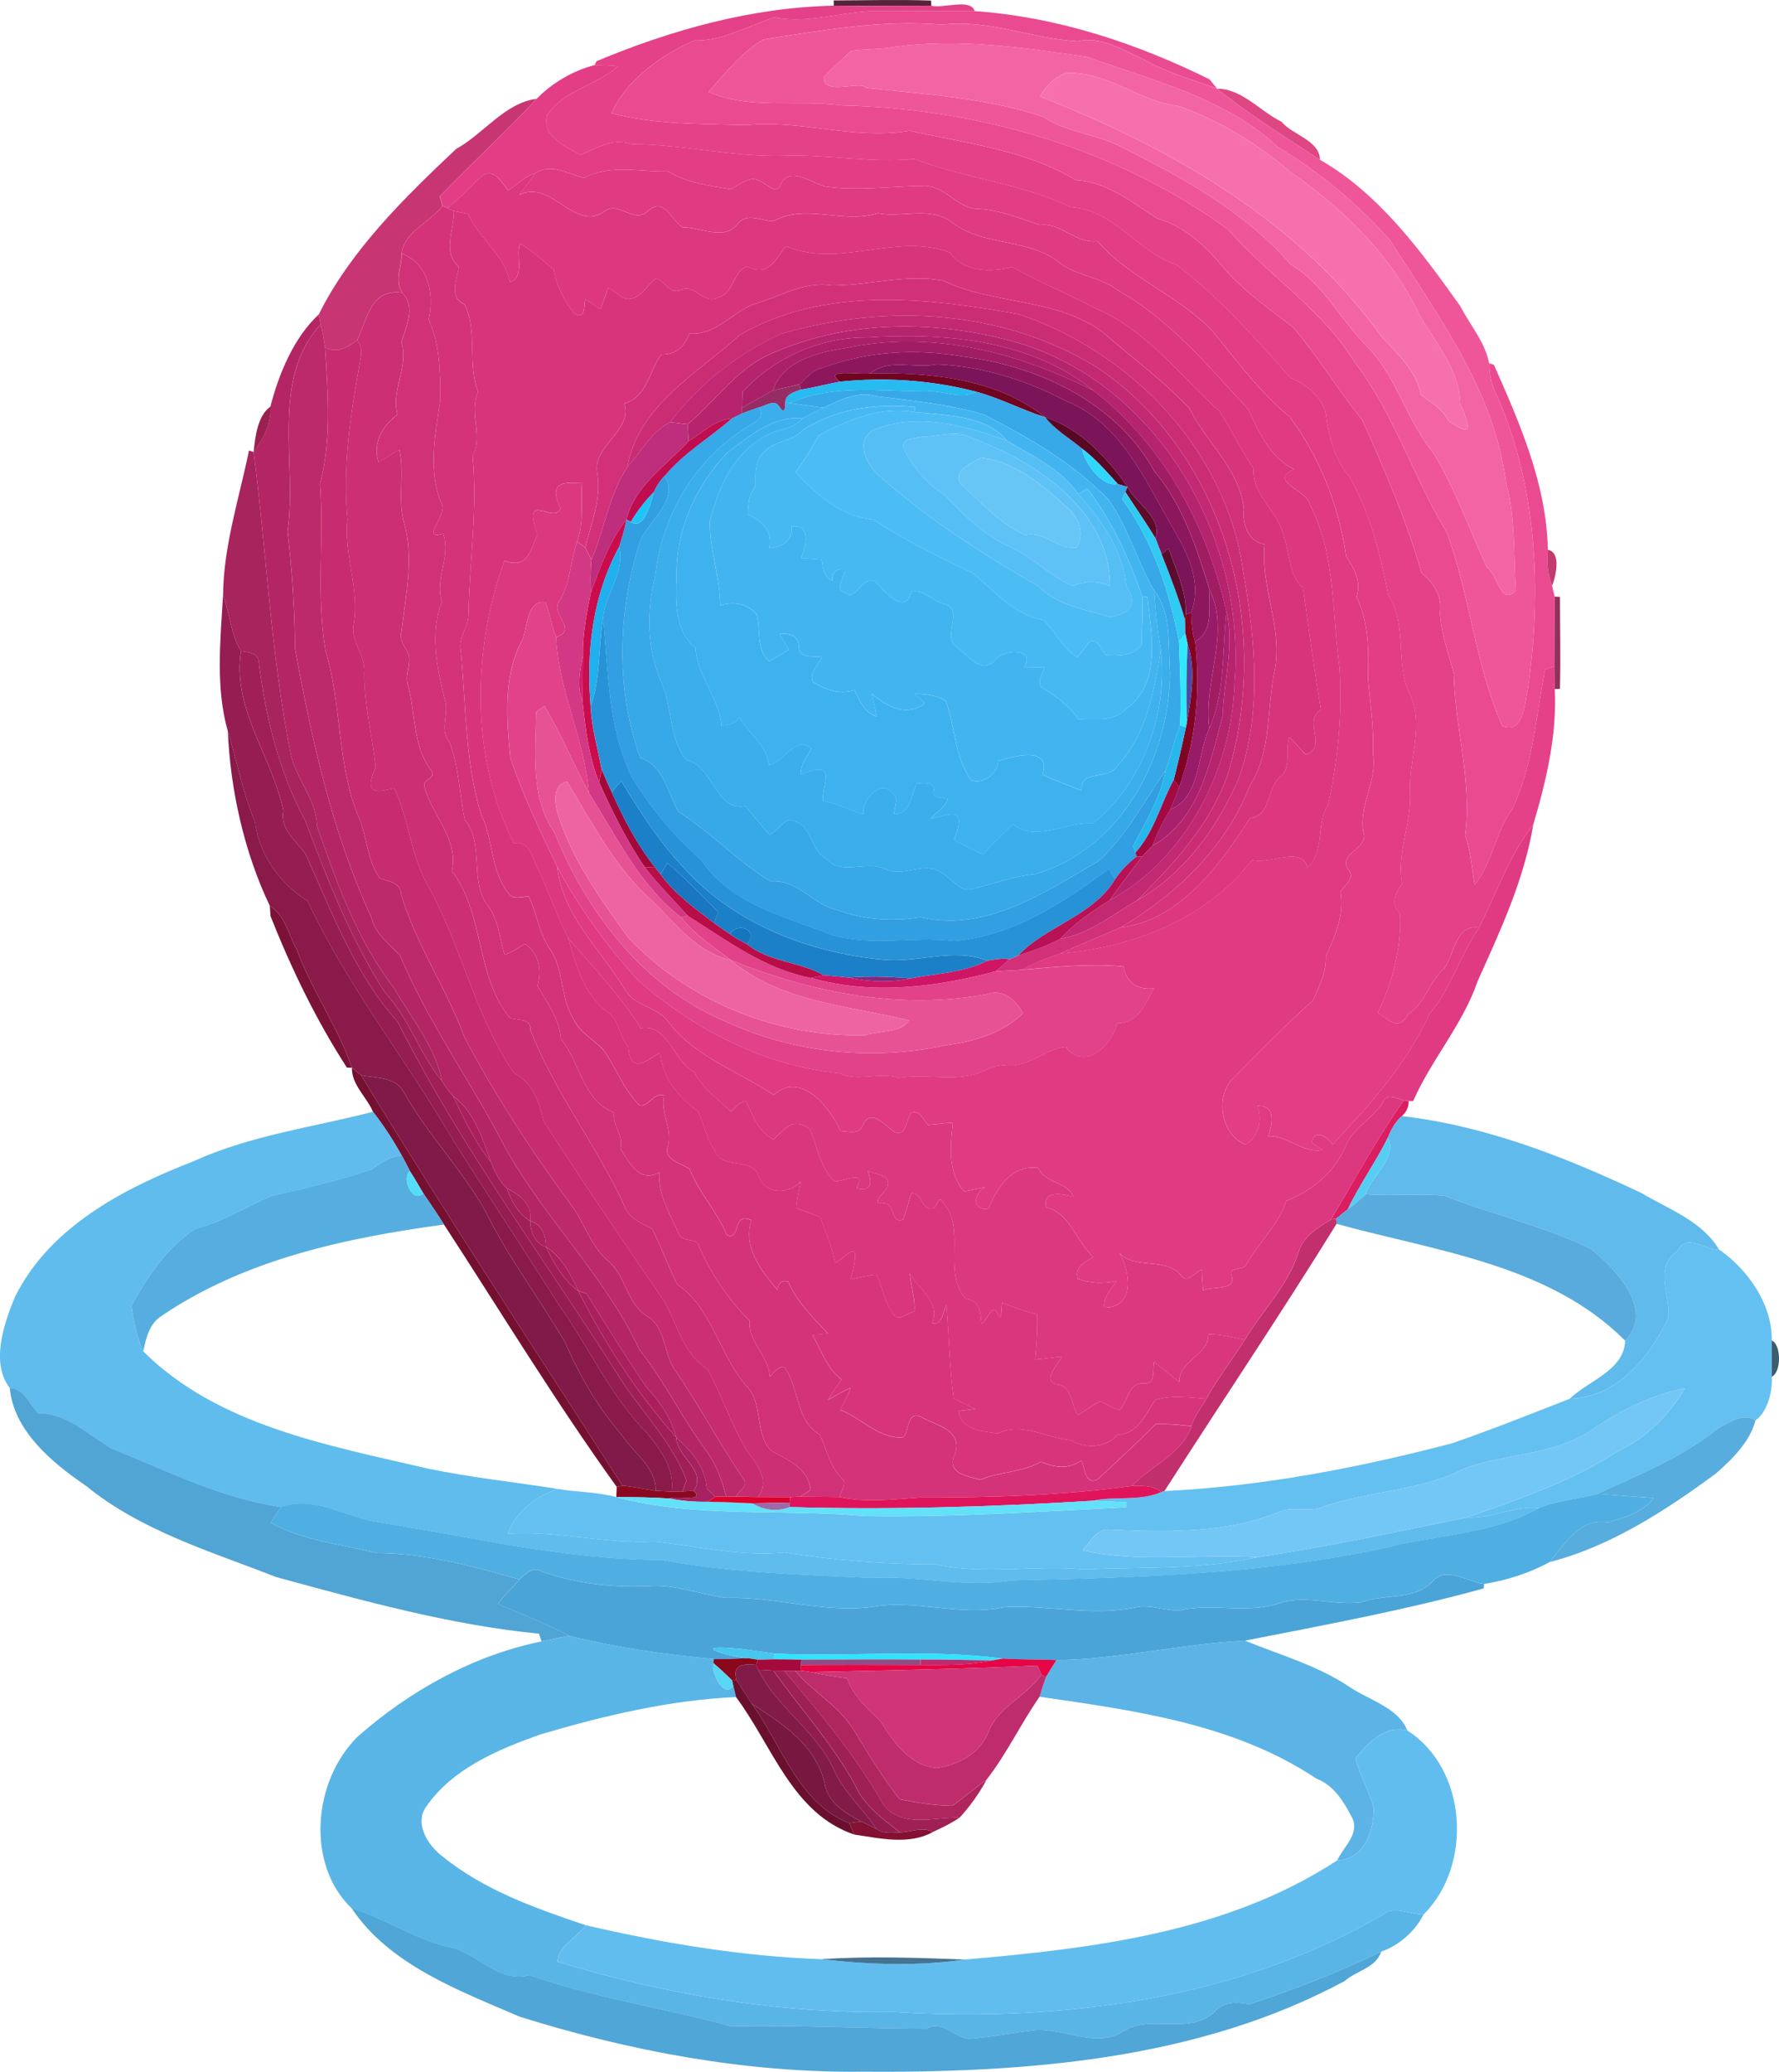 <?xml version="1.0" encoding="UTF-8"?>
<svg id="Layer_1" data-name="Layer 1" xmlns="http://www.w3.org/2000/svg" viewBox="0 0 587.29 683.78">
  <defs>
    <style>
      .cls-1 {
        fill: #54ddf8;
      }

      .cls-2 {
        fill: #ed64a0;
      }

      .cls-3 {
        fill: #952c63;
      }

      .cls-4 {
        fill: #b81155;
      }

      .cls-5 {
        fill: #5ec2f6;
      }

      .cls-6 {
        fill: #58d6f2;
      }

      .cls-7 {
        fill: #bf0d4f;
      }

      .cls-8 {
        fill: #ea4a90;
      }

      .cls-9 {
        fill: #831b48;
      }

      .cls-10 {
        fill: #cb2d75;
      }

      .cls-11 {
        fill: #4d4b9f;
      }

      .cls-12 {
        fill: #56243a;
      }

      .cls-13 {
        fill: #93315a;
      }

      .cls-14 {
        fill: #af265f;
      }

      .cls-15 {
        fill: #961d51;
      }

      .cls-16 {
        fill: #4cbcf5;
      }

      .cls-17 {
        fill: #3eb2ef;
      }

      .cls-18 {
        fill: #ce1665;
      }

      .cls-19 {
        fill: #7c1238;
      }

      .cls-20 {
        fill: #e60545;
      }

      .cls-21 {
        fill: #be2e7c;
      }

      .cls-22 {
        fill: #700521;
      }

      .cls-23 {
        fill: #1b80c8;
      }

      .cls-24 {
        fill: #d43379;
      }

      .cls-25 {
        fill: #1a76c0;
      }

      .cls-26 {
        fill: #891a4a;
      }

      .cls-27 {
        fill: #9f2055;
      }

      .cls-28 {
        fill: #58abdc;
      }

      .cls-29 {
        fill: #802a7e;
      }

      .cls-30 {
        fill: #c23a6f;
      }

      .cls-31 {
        fill: #64c0f0;
      }

      .cls-32 {
        fill: #d03578;
      }

      .cls-33 {
        fill: #e23d85;
      }

      .cls-34 {
        fill: #c22f6d;
      }

      .cls-35 {
        fill: #d2317a;
      }

      .cls-36 {
        fill: #ca0c4d;
      }

      .cls-37 {
        fill: #5bb4e5;
      }

      .cls-38 {
        fill: #820425;
      }

      .cls-39 {
        fill: #da367d;
      }

      .cls-40 {
        fill: #2ee9ff;
      }

      .cls-41 {
        fill: #9a214f;
      }

      .cls-42 {
        fill: #47c6ef;
      }

      .cls-43 {
        fill: #e14289;
      }

      .cls-44 {
        fill: #50a6d6;
      }

      .cls-45 {
        fill: #d8347c;
      }

      .cls-46 {
        fill: #68c6f7;
      }

      .cls-47 {
        fill: #33e3fb;
      }

      .cls-48 {
        fill: #8d175d;
      }

      .cls-49 {
        fill: #c73672;
      }

      .cls-50 {
        fill: #467392;
      }

      .cls-51 {
        fill: #db387f;
      }

      .cls-52 {
        fill: #2fd7fc;
      }

      .cls-53 {
        fill: #5ab5e7;
      }

      .cls-54 {
        fill: #ef5699;
      }

      .cls-55 {
        fill: #801a48;
      }

      .cls-56 {
        fill: #a40a42;
      }

      .cls-57 {
        fill: #5d0b28;
      }

      .cls-58 {
        fill: #a11f57;
      }

      .cls-59 {
        fill: #781840;
      }

      .cls-60 {
        fill: #62bdef;
      }

      .cls-61 {
        fill: #761031;
      }

      .cls-62 {
        fill: #55bef5;
      }

      .cls-63 {
        fill: #60baec;
      }

      .cls-64 {
        fill: #4fafe3;
      }

      .cls-65 {
        fill: #a50a3c;
      }

      .cls-66 {
        fill: #d01e70;
      }

      .cls-67 {
        fill: #46b9f3;
      }

      .cls-68 {
        fill: #27bbf1;
      }

      .cls-69 {
        fill: #911d4f;
      }

      .cls-70 {
        fill: #1fb0ed;
      }

      .cls-71 {
        fill: #63e1f9;
      }

      .cls-72 {
        fill: #b32663;
      }

      .cls-73 {
        fill: #2792d6;
      }

      .cls-74 {
        fill: #ab205c;
      }

      .cls-75 {
        fill: #df145a;
      }

      .cls-76 {
        fill: #50a5d5;
      }

      .cls-77 {
        fill: #a2093b;
      }

      .cls-78 {
        fill: #29b6ec;
      }

      .cls-79 {
        fill: #bf2c6b;
      }

      .cls-80 {
        fill: #319fe1;
      }

      .cls-81 {
        fill: #d33884;
      }

      .cls-82 {
        fill: #5b0b2c;
      }

      .cls-83 {
        fill: #b90d48;
      }

      .cls-84 {
        fill: #e44188;
      }

      .cls-85 {
        fill: #56aee0;
      }

      .cls-86 {
        fill: #9f69a8;
      }

      .cls-87 {
        fill: #6a102e;
      }

      .cls-88 {
        fill: #37a8e8;
      }

      .cls-89 {
        fill: #cc2f73;
      }

      .cls-90 {
        fill: #bd2b6f;
      }

      .cls-91 {
        fill: #580825;
      }

      .cls-92 {
        fill: #1dc4f6;
      }

      .cls-93 {
        fill: #bd2a69;
      }

      .cls-94 {
        fill: #4aa4d8;
      }

      .cls-95 {
        fill: #57addd;
      }

      .cls-96 {
        fill: #2fcbf2;
      }

      .cls-97 {
        fill: #dc002c;
      }

      .cls-98 {
        fill: #8a0921;
      }

      .cls-99 {
        fill: #c62c6f;
      }

      .cls-100 {
        fill: #db1d62;
      }

      .cls-101 {
        fill: #df4684;
      }

      .cls-102 {
        fill: #e75294;
      }

      .cls-103 {
        fill: #7c145a;
      }

      .cls-104 {
        fill: #3a5d6f;
      }

      .cls-105 {
        fill: #73c7f5;
      }

      .cls-106 {
        fill: #dc377f;
      }

      .cls-107 {
        fill: #a01c63;
      }

      .cls-108 {
        fill: #a52160;
      }

      .cls-109 {
        fill: #5fbced;
      }

      .cls-110 {
        fill: #aa215c;
      }

      .cls-111 {
        fill: #42b5f1;
      }

      .cls-112 {
        fill: #c22972;
      }

      .cls-113 {
        fill: #981b68;
      }

      .cls-114 {
        fill: #821132;
      }

      .cls-115 {
        fill: #b6246d;
      }

      .cls-116 {
        fill: #1675bf;
      }

      .cls-117 {
        fill: #d13176;
      }

      .cls-118 {
        fill: #f671ac;
      }

      .cls-119 {
        fill: #f364a4;
      }

      .cls-120 {
        fill: #a9206c;
      }

      .cls-121 {
        fill: #ac2068;
      }

      .cls-122 {
        fill: #df3a82;
      }

      .cls-123 {
        fill: #a7255c;
      }

      .cls-124 {
        fill: #8a071c;
      }

      .cls-125 {
        fill: #904c85;
      }

      .cls-126 {
        fill: #3baeec;
      }

      .cls-127 {
        fill: #55cef2;
      }
    </style>
  </defs>
  <path class="cls-12" d="M275.22.15c10.68-.04,21.44-.34,32.18.04l.04,1.7c-10.77.05-21.49.11-32.21-.02V.15h0Z"/>
  <path class="cls-84" d="M196.96,20.18c24.82-10.38,51.22-17.72,78.26-18.31,10.72.13,21.44.07,32.21.02,4.06.97,13.08-2.52,14.33,1.79-9.57-.07-19.15-.07-28.67.02-12.62-.98-24.84,4.55-37.38,2.06-8.82,2.7-16.96,7.78-26.49,7.59-10.83,4.58-22.6,13.24-27.36,24.02,14.01,3.76,29.9,3.54,44.72,3.92,18.09-1.81,35.59,5.01,53.69,1.86,18.56,4.21,38.37,6.25,54.94,16.32,10.24.47,18.52,7.41,26.86,12.65,8.52,2.43,15.19,8.43,20.87,15.09,6.75,8.25,15.55,14.39,23.96,20.81,8.27,9.72,14.82,20.72,22.85,30.64,7.37,16.46,14.58,33.11,19.56,50.47,4.01,3.36,6.84,7.34,6.05,13.28.38,6.93,2.94,13.39,4.58,20.06.32,17.81,6.14,35.31,3.74,53.22,1.84,5.26,2.2,10.83,3.13,16.37,5.96-7.36,6.8-17.32,12.38-24.95,6.94-14.48,7.84-30.62,10.88-46.12.75-.29,2.29-.84,3.04-1.13.02,2.51.07,5.03.14,7.55.82,15.18-2.86,30.53-7.1,44.77-7.95,10.18-12.08,22.57-17.86,33.95-7.93-1.16-8.07,8.97-11.67,13.67-4.96,4.31-6.12,11.33-11.74,14.92-3.45,6.17-6.76,1.25-10.08-.39,4.89-10.18,7.95-21.81,7.39-32.82-3.35-3.31-1.58-6.62.7-9.91-1.99-10.18,3.26-19.99,2.61-30.3-.54-10.77,4.92-22.17-.25-32.48-4.8-10.33-.57-22.44-6.94-32.27-2.7-13.49-5.94-27.18-12.87-39.24-4.92-5.83-6.94-13.58-7.8-20.99-1.5-5.66-6.44-9.43-11.63-11.61-11.74-13.22-23.55-26.57-37.58-37.29-12.78-4.08-20.62-18.27-34.99-19.06-16.34-7.87-34.75-9.41-51.54-15.86-14.39,1.43-28.79-1.66-43.2-1.09-16.95.48-33.5-3.81-50.34-3.85-6.28-2.18-11.44,1.45-16.82,3.58-4.92-2.92-12.65-5.92-11.01-13.06,5.74-8.45,16.41-9.86,23.44-16.21-2.58-.21-5.14-.34-7.68-.38l.64-1.31h0Z"/>
  <path class="cls-8" d="M255.71,5.75c12.54,2.49,24.77-3.04,37.38-2.06,9.52-.09,19.09-.09,28.67-.02,27.11,1.88,53.26,10.52,77.52,22.51.63.77,1.88,2.33,2.51,3.1-8.16-3.02-16.68-5.35-24.27-9.68-6.85-3.06-13.99-7.82-21.8-5.98-15-.88-29.47-7.34-44.74-5.48-19.7-1.74-39.39,1.88-58.8,4.83-7.37,4.12-12.71,11.17-18.31,17.36,13.71,5.98,29.3,2.49,43.86,4.46,45.26,1,90.84,14.17,127.67,40.95,13.35,15.32,31.17,26.36,41.88,43.95,13.01,16.96,19.17,37.67,30.21,55.78,7.8,20.87,9.38,43.65,18.47,64.17,7.36,2.81,7.34-8.21,8.43-12.2,4.71-32.87,3.04-67.84-10.92-98.44-1.43-2.85-1.7-6.01-1.88-9.09l1.58.48c8.61,19.47,17.36,39.37,17.82,61.08-.48,4.06-.02,8.04,1.38,11.88.21.88.63,2.65.84,3.53-.04,7.61,0,15.3-.09,22.98-.75.29-2.29.84-3.04,1.13-3.04,15.5-3.94,31.64-10.88,46.12-5.58,7.62-6.42,17.59-12.38,24.95-.93-5.55-1.29-11.11-3.13-16.37,2.4-17.91-3.42-35.42-3.74-53.22-1.65-6.68-4.21-13.14-4.58-20.06.79-5.94-2.04-9.91-6.05-13.28-4.97-17.36-12.19-34-19.56-50.47-8.04-9.91-14.58-20.92-22.85-30.64-8.41-6.42-17.22-12.56-23.96-20.81-5.67-6.66-12.35-12.65-20.87-15.09-8.34-5.24-16.62-12.19-26.86-12.65-16.57-10.08-36.38-12.12-54.94-16.32-18.09,3.15-35.59-3.67-53.69-1.86-14.82-.38-30.71-.16-44.72-3.92,4.76-10.77,16.54-19.43,27.36-24.02,9.52.2,17.66-4.89,26.49-7.59h0Z"/>
  <path class="cls-54" d="M252.18,12.98c19.42-2.95,39.1-6.57,58.8-4.83,15.26-1.86,29.74,4.6,44.74,5.48,7.8-1.84,14.94,2.92,21.8,5.98,7.59,4.33,16.11,6.66,24.27,9.68,10.72,8.63,22.44,15.89,33.95,23.44,19.52,11.15,33.39,30.17,46.3,48.26,3.22,6.26,8.2,11.86,9.56,18.92.18,3.08.45,6.25,1.88,9.09,13.96,30.6,15.62,65.57,10.92,98.44-1.09,3.99-1.07,15.01-8.43,12.2-9.09-20.53-10.67-43.31-18.47-64.17-11.04-18.11-17.2-38.82-30.21-55.78-10.7-17.59-28.53-28.63-41.88-43.95-36.83-26.77-82.41-39.94-127.67-40.95-14.57-1.97-30.15,1.52-43.86-4.46,5.6-6.19,10.93-13.24,18.31-17.36M295.55,15.45c-4.63.88-10.06.73-14.48,1.29-3.17,2.77-6.19,5.67-9.09,8.72-.09,6.39,12.03.93,13.98,3.53,19.61,2.18,39.57,3.26,58.41,9.54,7.69,5.24,17.45,5.62,25.66,9.88,20.37,10.18,40.86,21.37,56.01,38.8,10.81,6.41,16.43,18.24,25.09,26.95,9.99,10,13.08,24.41,21.98,35.18,7.3,11.94,11.85,25.16,17.72,37.83,3.31,1.95,4.81,13.37,9.57,7.64-.84-11.69.05-23.71-3.22-35.43-3.81-30.24-22.35-55.03-38.21-79.96-10.68-12.15-23.3-22.51-37.12-30.89-17.39-16.2-41.27-21.96-63.06-29.78-20.87-2.97-42.2-6.19-63.24-3.29h0Z"/>
  <path class="cls-119" d="M295.55,15.45c21.05-2.9,42.38.32,63.24,3.29,21.8,7.82,45.67,13.58,63.06,29.78,13.82,8.38,26.43,18.74,37.12,30.89,15.86,24.93,34.4,49.71,38.21,79.96,3.27,11.72,2.38,23.75,3.22,35.43-4.76,5.73-6.26-5.69-9.57-7.64-5.87-12.67-10.41-25.89-17.72-37.83-8.89-10.77-11.99-25.18-21.98-35.18-8.66-8.72-14.28-20.54-25.09-26.95-15.16-17.43-35.65-28.61-56.01-38.8-8.21-4.26-17.97-4.63-25.66-9.88-18.84-6.28-38.8-7.36-58.41-9.54-1.95-2.59-14.07,2.86-13.98-3.53,2.9-3.04,5.92-5.94,9.09-8.72,4.42-.55,9.84-.41,14.48-1.29M351.58,24.15c-3.65,1.65-6.37,4.22-8.2,7.71,43.02,16.91,85.25,40.91,112.6,79.13,5.24,5.69,11.58,11.33,13.08,19.31,3.38,2.54,7.19,4.69,9.18,8.66,3.7,2.18,9.65,7.28,3.81-5.82-.3-11.35-8.18-19.95-13.46-29.29-9.14-19.43-25.11-34.97-42.54-47.05-10.93-9.4-23.37-16.96-36.94-21.81-13.22-1.41-23.82-11.88-37.55-10.84h0Z"/>
  <path class="cls-33" d="M177.18,32.61c5.14-5.31,12.03-9.29,19.13-11.13,2.54.04,5.1.16,7.68.38-7.03,6.35-17.7,7.77-23.44,16.21-1.65,7.14,6.08,10.15,11.01,13.06,5.39-2.13,10.54-5.76,16.82-3.58,16.84.04,33.39,4.33,50.34,3.85,14.41-.57,28.81,2.52,43.2,1.09,16.79,6.44,35.2,7.98,51.54,15.86,14.37.79,22.21,14.98,34.99,19.06,14.03,10.72,25.84,24.07,37.58,37.29,5.19,2.18,10.13,5.96,11.63,11.61.86,7.41,2.88,15.16,7.8,20.99,6.93,12.06,10.16,25.75,12.87,39.24,6.37,9.82,2.15,21.94,6.94,32.27,5.17,10.31-.29,21.71.25,32.48.64,10.31-4.6,20.11-2.61,30.3-2.27,3.29-4.04,6.6-.7,9.91.55,11.01-2.51,22.64-7.39,32.82,3.31,1.65,6.62,6.57,10.08.39,5.62-3.6,6.78-10.61,11.74-14.92,3.6-4.71,3.74-14.84,11.67-13.67-6.23,9.07-9.14,19.95-16.39,28.49-7.44,16.5-19.72,29.99-31.93,43.07-2.02-2.47-5.69-5.35-7.01-.73.91.66,2.7,1.95,3.62,2.59-6.89,1.15-11.33-4.87-17.9-4.56,1.29-4.1,2.72-10.24-3.63-9.99,1.86,4.72.43,10.04-3.88,12.8-7.68-2.99-10.02-14.75-4.87-21.17,8.89-8.93,17.65-18.06,27.13-26.4,1.97-4.71,4.49-9.36,4.22-14.62,3.08-6.66,6.19-13.67,4.85-21.28,1.49-2.45,5.24-4.6,2.45-7.52-3.24-5.39,7.34-6.75,5.06-12.33-1.43-8.89,4.78-16.97,3.22-25.81.38-8.34-.97-16.62-1.66-24.89.27-9.06.3-18.58-3.79-26.83,1.75-4.98-.77-9.31-3.4-13.35-2.36-16.61-8.73-32.68-18.54-45.92-9.84-8.07-17.48-18.5-25.48-28.31-11.11-11.81-27.38-17.43-38.08-29.78-7.3.93-11.99-6.25-19.01-5.33-6.82-2.24-13.62-5.15-20.94-5.31-6.53-.52-10.18-7.36-16.84-7.59-11.02.04-22.17,1.77-33.12.2-4.71-1.31-12.22-7.14-14.78-.21-1.54,2.95-4.51-.72-6.39-1.34-3.56-2.56-7,1.13-10.16,2.45-6.98-1.27-14.26-2-20.4-5.87-9.27.23-19.17-2.47-27.76,2.11-5.28-1.16-10.83-4.97-16.05-1.57-3.53,1-6.05,3.76-9,5.73-2.27-2.45-4.24-7.19-8.39-5.05-3.97,3.58-7.52,7.61-11.76,10.86l-1.59-.68c-.21-.81-.66-2.42-.89-3.22,10.54-10.84,21.62-21.15,32-32.16h0Z"/>
  <path class="cls-118" d="M351.58,24.15c13.73-1.04,24.32,9.43,37.55,10.84,13.56,4.85,26,12.42,36.94,21.81,17.43,12.08,33.39,27.61,42.54,47.05,5.28,9.34,13.15,17.95,13.46,29.29,5.83,13.1-.11,8-3.81,5.82-1.99-3.97-5.8-6.12-9.18-8.66-1.5-7.98-7.84-13.62-13.08-19.31-27.34-38.22-69.58-62.22-112.6-79.13,1.83-3.49,4.55-6.07,8.2-7.71h0Z"/>
  <path class="cls-101" d="M401.79,29.28c8.16-.05,14.21,7.46,21.31,10.93,3.4,4.24,12.67,6.17,12.63,12.51-11.51-7.55-23.23-14.82-33.95-23.44h0Z"/>
  <path class="cls-49" d="M150.59,49.15c8.98-4.9,16.05-15.23,26.59-16.54-10.38,11.01-21.46,21.31-32,32.16.23.81.68,2.42.89,3.22-4.06,5.24-12.83,8.66-13.46,15.71.04,4.46-2.54,8.59.16,12.9-10.65-1.41-11.44,8.86-14.85,15.64-3.17,2.42-6.71,4.53-10.61,2.42-.43-2.58-.84-5.12-1.45-7.62-.16-.81-.48-2.43-.64-3.24,10.47-21.08,28.2-38.49,45.37-54.65h0Z"/>
  <path class="cls-122" d="M176.83,57.13c5.23-3.4,10.77.41,16.05,1.57,8.59-4.58,18.49-1.88,27.76-2.11,6.14,3.87,13.42,4.6,20.4,5.87,3.17-1.32,6.6-5.01,10.16-2.45,1.88.63,4.85,4.29,6.39,1.34,2.56-6.93,10.08-1.09,14.78.21,10.95,1.57,22.1-.16,33.12-.2,6.66.23,10.31,7.07,16.84,7.59,7.32.16,14.12,3.08,20.94,5.31,7.01-.91,11.7,6.26,19.01,5.33,10.7,12.35,26.97,17.97,38.08,29.78,8,9.81,15.64,20.24,25.48,28.31,9.81,13.24,16.18,29.31,18.54,45.92,2.63,4.04,5.15,8.38,3.4,13.35,4.1,8.25,4.06,17.77,3.79,26.83.7,8.27,2.04,16.55,1.66,24.89,1.56,8.84-4.65,16.91-3.22,25.81,2.27,5.58-8.3,6.94-5.06,12.33,2.79,2.92-.97,5.06-2.45,7.52,1.34,7.61-1.77,14.62-4.85,21.28.27,5.26-2.25,9.91-4.22,14.62-9.48,8.34-18.24,17.47-27.13,26.4-5.15,6.42-2.81,18.18,4.87,21.17,4.31-2.76,5.74-8.07,3.88-12.8,6.35-.25,4.92,5.89,3.63,9.99,6.57-.3,11.01,5.71,17.9,4.56-.91-.64-2.7-1.93-3.62-2.59,1.32-4.62,4.99-1.74,7.01.73,12.21-13.08,24.48-26.57,31.93-43.07,7.25-8.54,10.16-19.42,16.39-28.49,5.78-11.38,9.91-23.77,17.86-33.95-2.99,18.18-10.84,34.93-18.33,51.59-4.92,14.37-15.23,25.82-21.3,39.62l-1.5-.02-1.61-.18c-2.4-.64-5.67-2.65-6.93.68-3.38,5.66-10.16,8.32-12.37,14.76-3.81,8.41-10.99,14.41-19.49,17.68-2.56,8.07-9.09,13.71-13.15,20.94-.88,2.22-5.74.68-4.99,3.49,2.04,5.4-6.08,3.67-9.32,5.12-.2-2.29-.34-4.58-.45-6.85-2.34.97-4.89,4.97-7.01,1.68-5.39-5.87-14.89-1.61-20.08-7.1,3.51,6.3,5.24,17.93-5.03,17.95-.48-3.58,2.34-5.96,3.94-8.79-4.26,1.04-8.59.77-12.72-.63-1.13-3.95,2.27-5.66,5.12-7.25-5.67-5.12-7.53-14.42-15.59-16.43-1.36-5.76,5.62-4.46,9.02-3.44-1.9-5.05-9.34-4.33-11.63-9.54-8.75-1.15-13.6,6.48-16.36,13.4-5.57,1.06-5.1-5.12-1.09-7.02-2.38.38-4.65.95-6.98,1.36-5.51-6.12-4.6-15.09-3.74-22.66-2.81.07-5.51.55-8.25.72-1.61-1.74-2.54-4.99-5.48-4.01-1.79,2.18-1.52,7.98-5.49,6.41-3.06-2.08-7.7-8.11-10.45-2.43-1.13,3.33-4.74,2.2-7.37,2.04-3.49-7.71-13.15-19.99-22.07-11.88-11.76-7.91-25.75-12.37-34.72-24-3.58-5.28-11.11-5.06-14.35-10.7-7.93-13.15-20.76-24.53-22.39-40.5,7.34,13.62,16.43,26.23,26.91,37.63,18.68,16.14,41.43,27.92,66.25,30.42,6.28,2.93,13.01-.61,19.54,1.52,9.61-1.66,20.08,1.95,29.04-2.77,1.7-.91,3.63-1.25,5.57-1.49,7.82,1.38,13.31-5.24,20.56-5.98,6.16,8.38,15.25-.63,16.95-7.8,6.84.07,9.31-6.34,12.1-11.51-5.28.52-9.2-1.79-9.93-7.23-11.24-1.06-22.39.13-33.54,1.06,3.94-2.27,8.18-3.88,12.49-5.33,23.84-2.04,48.41-11.33,63.35-30.91,5.89,1.77,16.16-4.9,18.38,2.52,5.85-5.64,2.67-14.37,6.76-20.81,3.28-14.82,4.76-30.05,3.78-45.2-2.56-17.95-1.15-36.97-9.72-53.65-.88-4.96-14.19-7.91-5.23-11.78-7.95-3.76-11.63-12.24-15.19-19.81-13.17-14.24-25.91-29.65-43.11-39.3-6.14-4.76-14.39-4.65-20.28-9.91-10.5-7.36-25.22-4.65-35.11-13.01-7.32-4.71-15.87-.86-23.85-2.49-11.29,3.69-23.77-3.35-34.4,2.65-4.04-.09-8.84-3.13-11.85.97-4.49,5.62-12.47.91-18.09,1.04-3.74-2.13-6.01-10.2-11.4-5.46-4.35,4.6-9.77-3.24-14.26.04-9.88,7.48-17.81-10.83-28.35-5.24,1.74-2.45,3.63-4.81,5.44-7.25h0Z"/>
  <path class="cls-106" d="M159.43,57.81c4.15-2.15,6.12,2.59,8.39,5.05,2.95-1.97,5.48-4.72,9-5.73-1.81,2.43-3.7,4.8-5.44,7.25,10.54-5.58,18.47,12.72,28.35,5.24,4.49-3.27,9.91,4.56,14.26-.04,5.39-4.74,7.66,3.33,11.4,5.46,5.62-.13,13.6,4.58,18.09-1.04,3.01-4.1,7.8-1.06,11.85-.97,10.63-6,23.1,1.04,34.4-2.65,7.98,1.63,16.54-2.22,23.85,2.49,9.9,8.36,24.61,5.65,35.11,13.01,5.89,5.26,14.14,5.15,20.28,9.91,17.2,9.65,29.94,25.05,43.11,39.3,3.56,7.57,7.25,16.05,15.19,19.81-8.97,3.87,4.35,6.82,5.23,11.78,8.57,16.68,7.16,35.7,9.72,53.65.98,15.16-.5,30.39-3.78,45.2-4.1,6.44-.91,15.18-6.76,20.81-2.22-7.43-12.49-.75-18.38-2.52-14.94,19.58-39.51,28.87-63.35,30.91,6.55-3.01,13.26-5.69,19.9-8.59,19.92-2.47,32.82-20.69,42.79-36.08,7.19-1.15,5.28-9.45,9.84-13.55,4.22-3.24,1.47-8.82,3.2-13.19,1.9,1.75,3.49,3.81,5.35,5.66,7.46-2.09-1.13-11.2,5.03-14.73-2.36-13.51-3.9-26.97-5.96-40.18-4.72-4.51-4.15-11.15-6.26-16.84-1.61-8.39-10.7-13.82-10-22.58-4.19-6.07-7.25-12.78-11.24-18.88-13.26-11.9-24.23-27.11-41.2-34.13-9-4.72-18.43-8.55-27.27-13.53-7.01,1.79-16.09,1.72-20.63-4.8-17.75-6.69-36.44,5.44-54.04-2.06-3.29,3.87-5.35,10.36-12.78,6.73-4.67,1.22-4.33,8.84-9.54,10.13-5.01,2.74-7.66-4.89-12.6-2.29-3.51,1.34-5.03-3.11-7.95-3.97-3.33,2.51-5.83,8.14-10.81,6.5-1.74-1.13-3.22-2.52-5.05-3.38-.84,2.34-1.52,4.76-2.54,7.07-1.72-1.07-3.33-2.27-4.99-3.35-.54,2.43.29,6.75-3.54,4.89-3.35-4.22-6.03-9.23-6.84-14.62-3.63-2.93-7-6.23-11.1-8.52-1.68,3.51,1.81,10.68-3.31,12.71-2.02-9.11-10.2-14.51-13.94-22.58-1.15-.23-3.45-.68-4.62-.89-.54-.25-1.63-.75-2.18-1,4.24-3.26,7.78-7.28,11.76-10.86h0Z"/>
  <path class="cls-24" d="M132.62,83.7c.63-7.05,9.4-10.47,13.46-15.71l1.59.68c.55.25,1.65.75,2.18,1,.05,6.21-3.94,13.6,1.59,18.38-.55,4.29-3.49,10.06,1.91,12.42,4.44,8.77.84,19.6,4.49,28.9-3.27,7.07,1.86,14.21-1.84,21.08,1.68,17.45-.98,34.95-1.38,52.42.09,4.12-3.45,7.55-2.52,11.78,1.77,18.04,1.32,36.67,6.73,54.15,4.13,8.46,3.01,18.74,9.23,26.31,1.72,2,4.29.72,6.53.82,2.63,5.44,3.26,11.69,6.6,16.82,5.21,6.96,3.56,16.46,8.21,23.71,1.99,4.33,6.44,6.62,9.74,9.95,4.19,5.92,6.67,13.22,11.99,18.38,3.02.79,4.53-4.44,8.12-3.24-1.34,5.74,2.81,11.06,1.23,16.75-1.7,4.47,4.42,5.6,7.18,7.55,3.02,7.84,9.09,13.94,12.26,21.8,4.87,2,1.61-7.87,8.16-4.9-2.99,8.8,3.24,16.68,8.59,23.03.25-2.43,1.43-3.35,3.53-2.77,2.86,6.71,8.2,11.86,13.12,17.13-1.29.13-3.87.34-5.15.47,3.04,4.99,4.69,11.17,9.68,14.69-1.56,2.22-3.22,4.37-4.58,6.73,2.52-1.25,4.89-2.85,7.52-3.95-.86,2.54-2.27,4.85-3.45,7.27,7.02,2.54,12.88,9.79,20.87,9,2.09-2.29,1.09-8.36,5.51-6.87,5.42,3.22,15.32,4.33,10.9,14.08-.97,5.19,5.4,5.73,9,6.85,6.23-2.72,13.69-2.34,20.01-5.94,4.58,1.95,8.97,2.59,13.39-.45,1.13,2.49,1.23,8.45,5.39,6.19,6.48-5.94,12.9-11.97,19.13-18.2,3.83-.07,7.75.18,11.76.73-2.9,9.09-13.37,12.99-19.61,19.7-23.01,3.11-46.55,3.85-69.85,3.78-8.91.61-17.82,1.77-26.66-.13.34-1.95,2.65-4.53.68-6.23-4.01-3.88-4.89-9.5-7.18-14.32-8.23-4.78-6.62-15.43-11.85-22.51-2.17.13-3.35,1.99-4.72,3.35-.32-7.02-7.3-11.38-6.62-18.49-7.41-7.25-13.21-16.28-17.29-25.72-1.9-1.34-4.83-.48-6.01-2.76-2.88-6.62-7.05-12.85-6.55-20.45-6.69,3.51-9.79-3.02-12.83-7.91,1.18-4.51-2.76-7.48-2.08-11.85-10.36-3.79-11.24-16.71-17.59-24.34-.5-6.78-4.62-11.92-7.7-17.56,1.45-5.14.5-10.56-4.08-13.78-2.27,1.2-4.33,2.79-6.78,3.58-1.81-5.48-1.91-11.78-5.66-16.32-6.03-8.29-.98-20.13-7.44-28.13-1.88-8.32-1.97-17.63-5.08-25.7-3.54-4.19.05-9.48-1.61-14.19-2.54-10.56-5.01-21.64-.93-32.18-2.47-7.62,3.17-14.98.41-22.49-7.57,2.52.97-5.74-.29-9.36-4.9-10.97-2.27-23.43-.63-34.77-.07-8.89-.04-18.24-3.85-26.47,1.91-8.27-.02-18.54-8.88-21.8h0Z"/>
  <path class="cls-45" d="M149.86,69.67c1.16.21,3.47.66,4.62.89,3.74,8.07,11.92,13.48,13.94,22.58,5.12-2.02,1.63-9.2,3.31-12.71,4.1,2.29,7.46,5.58,11.1,8.52.81,5.39,3.49,10.4,6.84,14.62,3.83,1.86,3.01-2.45,3.54-4.89,1.66,1.07,3.27,2.27,4.99,3.35,1.02-2.31,1.7-4.72,2.54-7.07,1.83.86,3.31,2.25,5.05,3.38,4.98,1.65,7.48-3.99,10.81-6.5,2.92.86,4.44,5.32,7.95,3.97,4.94-2.59,7.59,5.03,12.6,2.29,5.21-1.29,4.87-8.91,9.54-10.13,7.43,3.63,9.48-2.86,12.78-6.73,17.61,7.5,36.29-4.63,54.04,2.06,4.55,6.51,13.62,6.59,20.63,4.8,8.84,4.97,18.27,8.8,27.27,13.53,16.97,7.02,27.93,22.23,41.2,34.13,3.99,6.1,7.05,12.81,11.24,18.88-.7,8.77,8.39,14.19,10,22.58,2.11,5.69,1.54,12.33,6.26,16.84,2.06,13.21,3.6,26.66,5.96,40.18-6.16,3.53,2.43,12.63-5.03,14.73-1.86-1.84-3.45-3.9-5.35-5.66-1.74,4.37,1.02,9.95-3.2,13.19-4.56,4.1-2.65,12.4-9.84,13.55-9.97,15.39-22.87,33.61-42.79,36.08,18.54-10.9,34.99-26.63,42.81-47.01,7.32-11.36,5.35-25.66,8.25-38.35,2.45-13.98-4.9-27.4-3.44-41.12-5.26-.79-7.48-6.73-6.85-11.45-1.18-13.22-12.35-22.03-17.97-33.38-8.61-9.27-18.97-16.73-28.44-25.05-15.39-11.54-35.84-9.04-52.7-17.09-12.2-2.38-24.59,1.54-36.85,1.52-9.31-1.56-17.57,3.97-26.22,6.3-7,3.01-12.62,10.36-20.87,9.57-1.61,4.37-4.47,7.01-9.31,6.94-4.08,5.64-4.6,14.01-12.19,16.2,2.88,9.11-10.68,13.85-8.89,23.05,1.43,8.32-2.08,16.45-3.97,24.46-.66-.5-2.02-1.5-2.7-1.99,2.36-6.37,1.11-12.92,1.68-19.47-4.22.38-11.92-1.56-7.19,8.43-1.84,5.8-12.94-6.64-7.59,8.75-2.17,4.46-2.85,11.63-10.88,8.61-10.7,29.67-11.29,64.84,3.13,93.31,4.94-1.36,5.94,4.47,7.61,7.78,3.79,7.61,6.37,15.75,10.24,23.32,2.65,8.91,5.19,18.93,13.17,24.62,3.83,2.63,3.67,7.96,6.69,11.35.75,10.08,6.8,3.81,10.59,2.02.66,8.39,6.05,14.57,12.47,19.35,2.09,3.97,2.56,8.8,5.4,12.6,1.95,7,12.8,2.22,14.66,8.84,2,5.98,10,6.1,13.76,1.68-.47,2.92-1.27,5.78-1.4,8.77,2.59,1.06,5.3,1.93,7.95,3.02,1.7,5.01,3.99,9.86,4.87,15.14,3.83-2.02,9.29-9.84,5.14,5.35,2.81-.48,5.57-1.29,8.45-1.54,2.24,4.03,2.52,8.91,5.46,12.65,1.36,3.31,4.98.02,7.14-.52.34-4.26-1.22-8.34-1.5-12.51,3.13,5.39,10.18,9.63,7.34,16.55,3.65.45,3.33-3.76,4.74-6.03.95,10.2.91,20.47,2.42,30.64,2.22,1.43,4.74,2.36,7.16,3.54-1.41.16-4.24.52-5.66.7,1.25,6.46,7.98,6.68,13.14,7.36,7.89-3.78,15.86,1.49,23.82,2.25,5.19,2.86,11.47,2.72,15.69-1.79,6.71-.29,9.02-6.55,12.33-11.44,5.53-1.77,11.29-.81,16.91-.43-1.66,3.02-3.99,5.71-4.96,9.07-4.01-.55-7.93-.81-11.76-.73-6.23,6.23-12.65,12.26-19.13,18.2-4.15,2.25-4.26-3.7-5.39-6.19-4.42,3.04-8.8,2.4-13.39.45-6.32,3.6-13.78,3.22-20.01,5.94-3.6-1.13-9.97-1.66-9-6.85,4.42-9.75-5.48-10.86-10.9-14.08-4.42-1.49-3.42,4.58-5.51,6.87-7.98.79-13.85-6.46-20.87-9,1.18-2.42,2.59-4.72,3.45-7.27-2.63,1.11-4.99,2.7-7.52,3.95,1.36-2.36,3.02-4.51,4.58-6.73-4.99-3.53-6.64-9.7-9.68-14.69,1.29-.13,3.87-.34,5.15-.47-4.92-5.26-10.25-10.42-13.12-17.13-2.09-.57-3.27.34-3.53,2.77-5.35-6.35-11.58-14.23-8.59-23.03-6.55-2.97-3.29,6.91-8.16,4.9-3.17-7.86-9.23-13.96-12.26-21.8-2.76-1.95-8.88-3.08-7.18-7.55,1.57-5.69-2.58-11.01-1.23-16.75-3.6-1.2-5.1,4.03-8.12,3.24-5.32-5.15-7.8-12.46-11.99-18.38-3.29-3.33-7.75-5.62-9.74-9.95-4.65-7.25-3.01-16.75-8.21-23.71-3.35-5.14-3.97-11.38-6.6-16.82-2.24-.11-4.81,1.18-6.53-.82-6.23-7.57-5.1-17.84-9.23-26.31-5.4-17.48-4.96-36.11-6.73-54.15-.93-4.22,2.61-7.66,2.52-11.78.39-17.47,3.06-34.97,1.38-52.42,3.7-6.87-1.43-14.01,1.84-21.08-3.65-9.31-.05-20.13-4.49-28.9-5.4-2.36-2.47-8.12-1.91-12.42-5.53-4.78-1.54-12.17-1.59-18.38h0Z"/>
  <path class="cls-117" d="M132.62,83.7c8.86,3.26,10.79,13.53,8.88,21.8,3.81,8.23,3.78,17.57,3.85,26.47-1.65,11.35-4.28,23.8.63,34.77,1.25,3.61-7.28,11.88.29,9.36,2.76,7.52-2.88,14.87-.41,22.49-4.08,10.54-1.61,21.62.93,32.18,1.66,4.71-1.93,10,1.61,14.19,3.11,8.07,3.2,17.38,5.08,25.7,6.46,8,1.41,19.85,7.44,28.13,3.74,4.55,3.85,10.84,5.66,16.32,2.45-.79,4.51-2.38,6.78-3.58,4.58,3.22,5.53,8.64,4.08,13.78,3.08,5.64,7.19,10.77,7.7,17.56,6.35,7.62,7.23,20.54,17.59,24.34-.68,4.37,3.26,7.34,2.08,11.85,3.04,4.89,6.14,11.42,12.83,7.91-.5,7.61,3.67,13.83,6.55,20.45,1.18,2.27,4.12,1.41,6.01,2.76,4.08,9.43,9.88,18.47,17.29,25.72-.68,7.1,6.3,11.47,6.62,18.49,1.38-1.36,2.56-3.22,4.72-3.35,5.23,7.09,3.61,17.73,11.85,22.51,2.29,4.81,3.17,10.43,7.18,14.32,1.97,1.7-.34,4.28-.68,6.23-3.24-.04-9.72-.14-12.94-.18.82-.55,2.51-1.63,3.35-2.17-.63-7.07-7.59-10.02-13.05-12.99-5.78-6.12-2.22-15.96-8.55-21.78-8.61-10.25-11.13-25.52-22.42-33.07-2.95-6.08-5.3-12.35-8.29-18.36-3.36-1.79-7.43-3.26-8.91-7.07-9.14-20.11-23.16-37.76-31.21-58.36.23-4.12-4.13-3.27-6.84-4.15-11.47-14.1-8.25-34.32-19.17-48.51,2.38-10.72-6.68-18.33-9.04-28.01-.68-2.13,3.81-2.58,2.42-4.94-6.26-7.95-5.28-18.88-7.8-28.2-1.5-3.9,1.97-8.23-.59-11.78-1.13-1.93-2.31-3.95-1.57-6.23,1.34-11.78,4.19-24.11.81-35.81-2.18-7.96.25-16.07-1.54-24.03-2.42,1.16-4.55,2.85-6.87,4.13-2.13-6.53,1.47-12.13,6.21-15.73-2.08-8.38,3.83-15.73,1.36-23.85,1.47-5.51,4.87-11.4.27-16.39-2.7-4.31-.13-8.45-.16-12.9h0Z"/>
  <path class="cls-35" d="M274.66,94.21c12.26.02,24.64-3.9,36.85-1.52,16.86,8.05,37.31,5.55,52.7,17.09,9.47,8.32,19.83,15.78,28.44,25.05,5.62,11.35,16.79,20.15,17.97,33.38-.63,4.72,1.59,10.67,6.85,11.45-1.47,13.73,5.89,27.15,3.44,41.12-2.9,12.69-.93,26.99-8.25,38.35-7.82,20.38-24.27,36.11-42.81,47.01-6.64,2.9-13.35,5.58-19.9,8.59-4.31,1.45-8.55,3.06-12.49,5.33-2.92.23-5.83.32-8.72.5,1.5-1.32,3.01-2.65,4.55-3.95.7-.3,2.13-.93,2.83-1.25,4.78-1.54,9.57-3.19,14.01-5.58,9.47-1.45,17.09-7.96,25.2-12.56,15.53-8.72,26.4-23.87,33.46-39.98,7.93-21.71,5.62-45.87,1.68-68.15-5.26-40.01-36.74-72.91-74.23-85.4-30.23-5.42-63.99-9.34-91.98,6.84-14.01,12.69-33.73,23.44-37.13,43.63-6.16,9.18-7.53,20.58-11.9,30.58-.5-1-1.5-3.01-2-4.01,1.9-8.02,5.4-16.14,3.97-24.46-1.79-9.2,11.78-13.94,8.89-23.05,7.59-2.18,8.11-10.56,12.19-16.2,4.83.07,7.69-2.58,9.31-6.94,8.25.79,13.87-6.57,20.87-9.57,8.64-2.33,16.91-7.86,26.22-6.3h0Z"/>
  <path class="cls-89" d="M132.79,96.61c4.6,4.99,1.2,10.88-.27,16.39,2.47,8.12-3.44,15.48-1.36,23.85-4.74,3.6-8.34,9.2-6.21,15.73,2.33-1.29,4.46-2.97,6.87-4.13,1.79,7.96-.64,16.07,1.54,24.03,3.38,11.7.54,24.03-.81,35.81-.73,2.27.45,4.29,1.57,6.23,2.56,3.54-.91,7.87.59,11.78,2.52,9.32,1.54,20.26,7.8,28.2,1.4,2.36-3.1,2.81-2.42,4.94,2.36,9.68,11.42,17.29,9.04,28.01,10.92,14.19,7.7,34.41,19.17,48.51,2.7.88,7.07.04,6.84,4.15,8.05,20.6,22.07,38.24,31.21,58.36,1.49,3.81,5.55,5.28,8.91,7.07,2.99,6.01,5.33,12.28,8.29,18.36,11.29,7.55,13.82,22.82,22.42,33.07,6.33,5.82,2.77,15.66,8.55,21.78,5.46,2.97,12.42,5.92,13.05,12.99-.84.54-2.52,1.61-3.35,2.17-.84.05-2.52.16-3.36.21-3.56-.04-7.09-.04-10.59-.05,3.87-5.31-.05-10.47-3.33-14.73-5.44-8.7-8.54-18.67-13.48-27.61-7.87-4.85-9.79-14.35-14.01-21.94-13.6-19.97-27-39.51-40.03-59.82-1.36-6.19-3.69-12.87-9.77-15.8-13.05-19.2-17.39-42.41-28.65-62.35-5.46-9.86-6.08-21.58-10.83-31.6-3.85.52-10.97,3.65-6.16-7.07-1.15-10.36-3.81-20.54-3.78-31.01.64-5.74-4.67-10.29-3.49-16.11,2.04-11.54-3.29-22.89-2.04-34.5-1.74-18.02,1.22-35.86,4.37-53.51.47-2.11.09-4.03-1.15-5.76,3.42-6.78,4.21-17.05,14.85-15.64h0Z"/>
  <path class="cls-10" d="M244.26,110.53c27.99-16.18,61.76-12.26,91.98-6.84,37.49,12.49,68.97,45.38,74.23,85.4,3.94,22.28,6.25,46.44-1.68,68.15-7.07,16.11-17.93,31.26-33.46,39.98,12.17-12.17,24.28-25.14,30.01-41.71,14.41-47.62-.32-104.76-42.39-133.7-31.03-19.69-70.28-21.78-104.94-11.67-14.44,6.55-27.15,16.57-36.74,29.21-6.37,3.15-9.54,9.77-14.14,14.82,3.4-20.19,23.12-30.94,37.13-43.63h0Z"/>
  <path class="cls-72" d="M89.26,134.22c2.77-10.86,7.78-22.89,15.96-30.42.16.81.48,2.43.64,3.24-16.79,18.36-7.64,46.08-10.95,68.47,1.54,12.83,2.34,25.66,2.47,38.58,5.57,30.26,12.28,60.68,25.25,88.78,1.32,5.33,5.64,8.61,9.34,12.29,9.16,21.94,23.23,41.37,34.2,62.47,12.94,24.02,33.38,43.06,44.94,67.86,8.55,10.81,14.48,23.34,22.78,34.34,2.81,4.24,4.56,9.13,5.83,14.08-.89.02-2.7.05-3.61.05-.7-.66-2.11-2.02-2.83-2.7-.38-7.07-5.15-12.47-10.08-16.91-1.65-6.57-5.51-11.9-9.97-16.77-6.8-10-13.19-20.29-19.54-30.57-.7-.25-2.09-.75-2.79-1-2.58-5.49-5.42-11.22-10.67-14.48-.02-3.56-1.36-7.62-5.19-8.54.89-5.35-3.44-8.64-7.66-10.79-2.63-2.33-4.04-5.53-5.33-8.68-2.72-7.73-5.6-16.77-12.47-21.78-1.4-1.56-2.65-3.2-3.67-4.96-2.22-11.4-10.24-20.88-15.91-30.8-12.1-15.71-18.92-34.77-25.34-53.31-.23-8.91-6.8-15.32-8.66-23.64-6.62-33.04-7.98-66.68-12.28-99.88,3.19-4.4,5.94-9.32,5.53-14.96h0Z"/>
  <path class="cls-112" d="M258,110.14c34.66-10.11,73.91-8.02,104.94,11.67,42.07,28.94,56.8,86.08,42.39,133.7-5.73,16.57-17.84,29.55-30.01,41.71-8.11,4.6-15.73,11.11-25.2,12.56,4.58-5.15,10.4-9,16.21-12.65,25.29-13.69,40.23-43.15,41.21-71.53,3.96-47.44-24.71-98.48-71.65-112.53-26.31-7.46-55.05-7.7-80.42,3.27-11.88,4.63-18.93,15.84-28.49,23.69-1.43-.18-4.29-.52-5.73-.7,9.59-12.63,22.3-22.66,36.74-29.21h0Z"/>
  <path class="cls-93" d="M105.87,107.04c.61,2.51,1.02,5.05,1.45,7.62.89,14.91,2.22,30.33-1.66,44.94,1.34,18.29-1.31,36.76,1.77,55.05,5.35,17.56,3.79,36.6,10.47,53.83,3.33,6.71,3.01,15.05,7.34,21.22,2.81,1.36,6.89,1.25,7.18,5.42,4.85,16.68,15.01,30.96,20.87,47.15,10.52,19.92,22.87,38.65,36.22,56.75,3.79,5.67,5.94,12.8,11.4,17.27,5.58,4.87,6.05,13.69,12.4,17.91,6.82,3.76,5.51,12.97,10,18.72,7.84,11.4,14.23,23.69,22.08,35.11,1.93,2.31-1.54,4.06-2.49,5.92-.79-.02-2.38-.04-3.17-.04-1.27-4.96-3.02-9.84-5.83-14.08-8.3-11.01-14.23-23.53-22.78-34.34-11.56-24.8-32-43.84-44.94-67.86-10.97-21.1-25.04-40.53-34.2-62.47-3.7-3.69-8.02-6.96-9.34-12.29-12.97-28.1-19.69-58.52-25.25-88.78-.13-12.92-.93-25.75-2.47-38.58,3.31-22.39-5.83-50.11,10.95-68.47h0Z"/>
  <path class="cls-115" d="M255.48,116.35c25.38-10.97,54.12-10.74,80.42-3.27,46.94,14.05,75.61,65.09,71.65,112.53-.98,28.38-15.93,57.84-41.21,71.53,3.38-4.94,7.12-9.59,10.68-14.41,1.11-1.23,2.25-2.43,3.45-3.6,15.43-8.64,18.99-27.36,23.16-42.93.29-11.4,3.99-23.07,1.22-34.36-6.28-28.08-20.74-54.99-43.74-72.82-20.63-16.93-49.34-19.29-74.98-17.65-15.5-.07-30.49,6.68-41.02,17.93-.04,1.32-.11,4.01-.14,5.33v1.83c-.84.41-2.52,1.23-3.36,1.65-5.67.41-9.66,4.72-14.26,7.46-.09-1.38-.27-4.15-.36-5.53,9.56-7.86,16.61-19.06,28.49-23.69h0Z"/>
  <path class="cls-121" d="M245.12,129.3c10.52-11.26,25.52-18,41.02-17.93,25.64-1.65,54.35.72,74.98,17.65-25.13-12.85-54.01-20.2-82.16-14.08-8.91,1.36-20.58,4.1-23.78,13.9-3.42,1.93-6.87,3.76-10.2,5.8.04-1.32.11-4.01.14-5.33h0Z"/>
  <path class="cls-99" d="M107.32,114.66c3.9,2.11,7.44,0,10.61-2.42,1.23,1.74,1.61,3.65,1.15,5.76-3.15,17.65-6.1,35.49-4.37,53.51-1.25,11.61,4.08,22.96,2.04,34.5-1.18,5.82,4.13,10.36,3.49,16.11-.04,10.47,2.63,20.65,3.78,31.01-4.81,10.72,2.31,7.59,6.16,7.07,4.74,10.02,5.37,21.74,10.83,31.6,11.26,19.94,15.6,43.15,28.65,62.35,6.08,2.93,8.41,9.61,9.77,15.8,13.03,20.31,26.43,39.85,40.03,59.82,4.22,7.59,6.14,17.09,14.01,21.94,4.94,8.95,8.03,18.92,13.48,27.61,3.27,4.26,7.19,9.41,3.33,14.73-2.49-.04-4.94-.07-7.37-.11.95-1.86,4.42-3.61,2.49-5.92-7.86-11.42-14.24-23.71-22.08-35.11-4.49-5.74-3.19-14.96-10-18.72-6.35-4.22-6.82-13.05-12.4-17.91-5.46-4.47-7.61-11.6-11.4-17.27-13.35-18.09-25.7-36.83-36.22-56.75-5.85-16.2-16.02-30.48-20.87-47.15-.29-4.17-4.37-4.06-7.18-5.42-4.33-6.17-4.01-14.51-7.34-21.22-6.68-17.23-5.12-36.27-10.47-53.83-3.08-18.29-.43-36.76-1.77-55.05,3.88-14.6,2.56-30.03,1.66-44.94h0Z"/>
  <path class="cls-107" d="M278.96,114.93c28.15-6.12,57.03,1.23,82.16,14.08,23,17.82,37.46,44.74,43.74,72.82-1.38,12.81-.36,26.47-5.62,38.55-2.18-15.16,7.1-31.25.11-45.65-4.28-13.8-8.73-27.9-18.2-39.16-12.49-22.55-37.96-34.66-62.74-37.83-15.75-2.74-32.03-1.95-46.99,3.72-3.19.59-5.21,3.24-7.37,5.37-2.97.66-5.92,1.36-8.86,2,3.2-9.81,14.87-12.54,23.78-13.9h0Z"/>
  <path class="cls-48" d="M271.4,121.46c14.96-5.67,31.25-6.46,46.99-3.72,24.79,3.17,50.25,15.28,62.74,37.83,9.47,11.26,13.92,25.36,18.2,39.16-.36,6,1.36,13.58-4.8,17.04-1-3.1-1.27-6.35-1.32-9.56,3.7-9.88-1.04-19.47-5.98-27.86-9.13-15.68-17.11-34.66-35.04-41.86-13.28-7-27.99-11.67-43.02-12.24-7.12,1.56-15.68-2.11-21.87,2.99-3.95.61-15.82-1.79-10.06,2.74-4.51.82-8.59,1.99-12.99,2.63l-.23-1.77c2.17-2.13,4.19-4.78,7.37-5.37h0Z"/>
  <path class="cls-103" d="M287.31,123.24c6.19-5.1,14.75-1.43,21.87-2.99,15.03.57,29.74,5.24,43.02,12.24,17.93,7.19,25.91,26.18,35.04,41.86,4.94,8.39,9.68,17.99,5.98,27.86l-1.75.54c.29-7.66-3.29-14.64-5.65-21.71-.57.45-1.75,1.36-2.34,1.81-.73-1.72-1.4-3.44-2-5.15,2.36-6.87-6.62-11.58-9.22-17-6.78-9.66-15.68-19.31-27.22-22.98-16.23-12.85-37.72-14.8-57.71-14.48h0Z"/>
  <path class="cls-22" d="M277.26,125.97c-5.76-4.53,6.1-2.13,10.06-2.74,19.99-.32,41.48,1.63,57.71,14.48-7.75-2.45-14.94-6.32-22.75-8.41-14.66-3.85-29.99-4.85-45.03-3.33h0Z"/>
  <path class="cls-68" d="M277.26,125.97c15.03-1.52,30.37-.52,45.03,3.33-5.17,2.81-11.4-.73-16.66-.09-14.98-.05-30.89-2.47-44.95,3.85l-1.41-.18c-.09-2.68,2.97-3.58,5.01-4.28,4.4-.64,8.48-1.81,12.99-2.63h0Z"/>
  <path class="cls-3" d="M255.17,128.84c2.93-.64,5.89-1.34,8.86-2l.23,1.77c-2.04.7-5.1,1.59-5.01,4.28,0,3.01-.66,3.45-2,1.31-1.56-2.7-4.63-.09-6.71.25-1.9.64-3.74,1.32-5.57,2.02v-1.83c3.33-2.04,6.78-3.87,10.2-5.8h0Z"/>
  <path class="cls-88" d="M260.67,133.06c14.07-6.32,29.98-3.9,44.95-3.85,5.26-.64,11.49,2.9,16.66.09,7.8,2.09,15,5.96,22.75,8.41,3.31,4.22,8.05,6.91,12.13,10.31.86,4.69,6.53,12.83,11.81,11.69.82.25,2.45.75,3.27.98l-.75,1.66c-.25.61-.77,1.81-1.02,2.4,10.15,13.94,15.55,30.21,18.74,46.98.32,9.16.79,18.45.36,27.67-1.95,4.85-2.99,10.02-4.8,14.92-7.16,10.13-12.81,21.51-22.23,29.94-17.7,10.27-37.22,23.55-58.7,18.43-9.38,1.61-19.15.75-28.06-2.51-7.75-1.97-12.53-10-21.35-9.29-11.02-6.57-19.65-16.16-30.46-22.96-3.6-6.28-4.94-15.44-12.62-17.81-8.3-23.12-7.46-49.07.2-72.15,3.15-6.46,12.76-13.48,7.86-20.9,6.26-7.61,14.85-12.54,22.19-18.97.84-.41,2.52-1.23,3.36-1.65,1.83-.7,3.67-1.38,5.57-2.02,2.04,3.08-.82,4.62-3.2,6.12-17.48,10.31-28.88,29.4-30.98,49.39-2.99,11.72-2.86,24.14,2.04,35.4,3.63,8.16,2.42,18.56,8.2,25.52,9.04,1.93,9.48,17.07,19.49,15.21,2.61,3.17,5.26,6.33,7.93,9.52,2.77-1.16,5.08-6.07,8.09-4.69,6.34,2.06,5.21,9.68,10.72,12.58,4.94,5.74,13.49.25,19.72,3.47,5.89,2.7,13.14-3.08,18.45,1.29,3.47,1.77,6.05,6.75,10.54,5.06,6.68-1.74,13.17-4.13,20.1-4.78,28.45-8.14,44.43-38.42,44.63-66.5-.73-8.95.7-19.6-5.24-27.15-5.58-9.63-8.52-20.62-14.89-29.8-11.63-12.17-26.54-20.69-41.39-28.29-11.44-3.36-23.46-4.53-35.24-6.01-6.53-1.83-12.15,1.2-17.7,3.78-2.79-.38-8.36-1.13-11.13-1.5h0Z"/>
  <path class="cls-111" d="M271.8,134.56c5.55-2.58,11.17-5.6,17.7-3.78,11.78,1.49,23.8,2.65,35.24,6.01,14.85,7.61,29.76,16.12,41.39,28.29,6.37,9.18,9.31,20.17,14.89,29.8.32,6.5,1.09,13.1,2.22,19.52-2.24,13.73-4.64,28.02-14.48,38.49-3.11,4.9-12.06.7-11.72,8.02-4.33-1.72-8.7-3.31-12.92-5.26,2.92-9.38-8.84-6.23-14.48-4.56-.45,4.35-4.8,7.78-9.13,6.37-5.33-7.66-5.17-17.52-8.25-26.06-3.08-2.06-6.78-2.38-10.34-2.43.86,1.02,5.28,3.15,1.99,4.1-5.96,3.19-11.6-.45-16.07-4.04.47,2.47,1.13,4.92,1.61,7.44-4.17-1.32-5.62-5.15-7.37-8.72-4.9,1.59-9.56-.11-13.74-2.68-1.18-3.26,1.7-5.6,3.1-8.18-2.9-.63-7.57.75-7.73-3.44-.13-3.7-2.99-4.56-6.25-4.17.91,1.7,2.04,3.36,2.97,5.14-2.17,1.29-4.28,2.65-6.51,3.79-4.44-3.83-2.79-10.49-4.12-15.41-2.97-3.63-7.75-4.35-12.01-2.99-.09-9.41-3.61-18.34-3.44-27.74,3.06-12.4,8.93-25,21.8-29.74,3.13-.95,6.53-1.49,8.68-4.24,2.27-1.23,4.64-2.36,6.98-3.54M264.94,141.99c-3.31,3.87-9.23,3.27-12.58,7.05-3.38,2.76-2.93,7.61-2.92,11.54-2.34,2.51-2.4,5.94-2.59,9.18,4.81,2.25,8.23,5.4,7.16,11.2,4.15-.48,7.91-2.47,7.27-7.23,6.64-.81,4.78,6.64,3.19,10.47,2.24.13,4.49.3,6.78.52.39,2.65.61,5.76,3.49,6.96-.05-2.92,1.32-4.15,4.1-3.69.27,2.27-3.56,6.6-.2,7.41,4.42,3.72,5.23-5.66,10.43-3.42,2.72,3.26,10.15,11.42,11.69,3.33,4.44-1.07,7.27,3.56,11.49,4.15,5.82,2.2-1.5,11.17,3.72,14.1,3.47,2.79,7.96,9.04,12.47,4.4,2.4-3.83,13.64-4.26,9.7,2.18,2.18.04,4.38.07,6.62.13-.57,2.06-2.24,4.24-1.11,6.44,4.65,2.88,9.34,6.08,12.37,10.77,5.19-.79,11.35,1.16,15.46-3.36,12.15-8.25,8.59-24.79,7.32-37.13l-1.65.07c-4.35-12.74-9.97-25.02-18.16-35.76-.77.43-2.31,1.25-3.08,1.68-5.62-8.32-15.3-12.56-23.53-17.56-6.39-8.2-20.04-8.45-30.3-9.41l-.07-1.68c-12.81-1.27-26.23.54-37.06,7.64h0Z"/>
  <path class="cls-126" d="M250.54,134.44c2.08-.34,5.15-2.95,6.71-.25,1.34,2.15,2,1.7,2-1.31l1.41.18c2.77.38,8.34,1.13,11.13,1.5-2.34,1.18-4.71,2.31-6.98,3.54-9.81-1.02-17.36,5.91-24.75,11.29-10.25,10.81-16.91,25.34-16.75,40.41-.29,8.02-.81,18.49,6.3,24.07.43,9.31,7.87,16.34,8.52,25.59,2.31-.16,4.76-.47,5.91-2.83,3.22,5.82,8.88,8.79,9.82,15.87,5.1-.98,8.93-10.13,13.92-5.4-1.41,2.72-3.61,5.24-3.45,8.54,13.12-5.42,6.53,3.79,7.44,8.72,4.67.73,8.8,3.17,13.33,4.42-1.04-4.37,6.05-12.1,9.4-7.02,2.58,1.59.59,4.56.7,6.91,5.4.23,5.67-6.46,7.48-10.13,2-.04,5.73-.82,5.62,2.25-.89,2.97,2.76,2.17,4.56,2.95-.84,2.9-3.79,4.26-5.64,6.42,4.69-.36,12.67-5.74,7.75,7.12,2.36,1.18,7.1,3.54,9.47,4.72,3.24-3.4,6.59-6.69,9.97-9.95,7.48,6,17.64-.93,26.38-.3,16.63-13.22,24.84-36.65,22.44-57.36-1.13-6.42-1.9-13.03-2.22-19.52,5.94,7.55,4.51,18.2,5.24,27.15-.2,28.08-16.18,58.36-44.63,66.5-6.93.64-13.42,3.04-20.1,4.78-4.49,1.68-7.07-3.29-10.54-5.06-5.31-4.37-12.56,1.41-18.45-1.29-6.23-3.22-14.78,2.27-19.72-3.47-5.51-2.9-4.38-10.52-10.72-12.58-3.01-1.38-5.31,3.53-8.09,4.69-2.67-3.19-5.32-6.35-7.93-9.52-10,1.86-10.45-13.28-19.49-15.21-5.78-6.96-4.56-17.36-8.2-25.52-4.9-11.26-5.03-23.68-2.04-35.4,2.09-19.99,13.49-39.08,30.98-49.39,2.38-1.5,5.24-3.04,3.2-6.12h0Z"/>
  <path class="cls-41" d="M83.73,149.18c.48-5.03,1.36-12.08,5.53-14.96.41,5.64-2.34,10.56-5.53,14.96h0Z"/>
  <path class="cls-67" d="M264.94,141.99c10.83-7.1,24.25-8.91,37.06-7.64l.07,1.68c-11.42-2.04-21.99,2.49-31.76,7.66-2.42,4.13-4.76,8.32-7.64,12.17,6.82,7.28,14.91,14.64,25.61,15.62,10.33,6.75,21.47,12.31,32.68,17.54,7.3,5.91,13.74,13.99,23.51,15.6,3.9,3.76,6.41,9.38,11.17,12.33,1.5-1.7,2.74-3.61,4.22-5.33,2.92-.77,3.61,3.17,5.4,4.67,4.12.18,9.09.25,11.65-3.67-.04-5.35.5-10.29.23-15.55l1.65-.07c1.27,12.35,4.83,28.88-7.32,37.13-4.12,4.53-10.27,2.58-15.46,3.36-3.02-4.69-7.71-7.89-12.37-10.77-1.13-2.2.54-4.38,1.11-6.44-2.24-.05-4.44-.09-6.62-.13,3.94-6.44-7.3-6.01-9.7-2.18-4.51,4.63-9-1.61-12.47-4.4-5.23-2.93,2.09-11.9-3.72-14.1-4.22-.59-7.05-5.23-11.49-4.15-1.54,8.09-8.97-.07-11.69-3.33-5.21-2.24-6.01,7.14-10.43,3.42-3.36-.81.47-5.14.2-7.41-2.77-.47-4.15.77-4.1,3.69-2.88-1.2-3.1-4.31-3.49-6.96-2.29-.21-4.55-.39-6.78-.52,1.59-3.83,3.45-11.27-3.19-10.47.64,4.76-3.11,6.75-7.27,7.23,1.07-5.8-2.34-8.95-7.16-11.2.2-3.24.25-6.68,2.59-9.18-.02-3.94-.47-8.79,2.92-11.54,3.35-3.78,9.27-3.19,12.58-7.05h0Z"/>
  <path class="cls-16" d="M270.31,143.69c9.77-5.17,20.35-9.7,31.76-7.66,10.25.97,23.91,1.22,30.3,9.41-13.94-5.1-29.9-9.41-44.15-3.47-6.08,3.96-2.11,11.22,1.95,14.98,16.09,14.3,34.23,25.97,52.86,36.65,6.35,6.48,15.25,7.46,23.5,10.06,4.47-.81,10.02-2.95,5.26-10.2-1.11-12.08-8.18-21.78-15.89-30.46.77-.43,2.31-1.25,3.08-1.68,8.2,10.74,13.82,23.01,18.16,35.76.27,5.26-.27,10.2-.23,15.55-2.56,3.92-7.53,3.85-11.65,3.67-1.79-1.5-2.49-5.44-5.4-4.67-1.49,1.72-2.72,3.63-4.22,5.33-4.76-2.95-7.27-8.57-11.17-12.33-9.77-1.61-16.21-9.7-23.51-15.6-11.2-5.23-22.35-10.79-32.68-17.54-10.7-.98-18.79-8.34-25.61-15.62,2.88-3.85,5.23-8.04,7.64-12.17h0Z"/>
  <path class="cls-7" d="M227.35,145.57c4.6-2.74,8.59-7.05,14.26-7.46-7.34,6.42-15.93,11.36-22.19,18.97-1.54,1.56-2.72,3.4-3.61,5.4-2.95,2.9-5.4,6.23-7.57,9.75l-1.45-.72c2.56-11.06,13.26-17.91,20.56-25.95h0Z"/>
  <path class="cls-17" d="M240.07,149.4c7.39-5.39,14.94-12.31,24.75-11.29-2.15,2.76-5.55,3.29-8.68,4.24-12.87,4.74-18.74,17.34-21.8,29.74-.18,9.4,3.35,18.33,3.44,27.74,4.26-1.36,9.04-.64,12.01,2.99,1.32,4.92-.32,11.58,4.12,15.41,2.24-1.15,4.35-2.51,6.51-3.79-.93-1.77-2.06-3.44-2.97-5.14,3.26-.39,6.12.47,6.25,4.17.16,4.19,4.83,2.81,7.73,3.44-1.4,2.58-4.28,4.92-3.1,8.18,4.19,2.58,8.84,4.28,13.74,2.68,1.75,3.56,3.2,7.39,7.37,8.72-.48-2.52-1.15-4.97-1.61-7.44,4.47,3.6,10.11,7.23,16.07,4.04,3.29-.95-1.13-3.08-1.99-4.1,3.56.05,7.27.38,10.34,2.43,3.08,8.54,2.92,18.4,8.25,26.06,4.33,1.41,8.68-2.02,9.13-6.37,5.64-1.66,17.39-4.81,14.48,4.56,4.22,1.95,8.59,3.54,12.92,5.26-.34-7.32,8.61-3.11,11.72-8.02,9.84-10.47,12.24-24.77,14.48-38.49,2.4,20.71-5.82,44.13-22.44,57.36-8.73-.63-18.9,6.3-26.38.3-3.38,3.26-6.73,6.55-9.97,9.95-2.36-1.18-7.1-3.54-9.47-4.72,4.92-12.87-3.06-7.48-7.75-7.12,1.84-2.17,4.8-3.53,5.64-6.42-1.81-.79-5.46.02-4.56-2.95.11-3.08-3.62-2.29-5.62-2.25-1.81,3.67-2.08,10.36-7.48,10.13-.11-2.34,1.88-5.32-.7-6.91-3.35-5.08-10.43,2.65-9.4,7.02-4.53-1.25-8.66-3.69-13.33-4.42-.91-4.92,5.67-14.14-7.44-8.72-.16-3.29,2.04-5.82,3.45-8.54-4.99-4.72-8.82,4.42-13.92,5.4-.95-7.09-6.6-10.06-9.82-15.87-1.15,2.36-3.6,2.67-5.91,2.83-.64-9.25-8.09-16.28-8.52-25.59-7.1-5.58-6.59-16.05-6.3-24.07-.16-15.07,6.5-29.6,16.75-40.41h0Z"/>
  <path class="cls-91" d="M345.03,137.71c11.54,3.67,20.44,13.31,27.22,22.98-.82-.23-2.45-.73-3.27-.98-3.76-4.13-7.39-8.34-11.81-11.69-4.08-3.4-8.82-6.08-12.13-10.31h0Z"/>
  <path class="cls-21" d="M207.12,154.16c4.6-5.05,7.77-11.67,14.14-14.82,1.43.18,4.3.52,5.73.7.09,1.38.27,4.15.36,5.53-7.3,8.04-18,14.89-20.56,25.95-5.58,7.16-8.66,15.69-11.72,24.11-.16-3.65-.18-7.27.16-10.88,4.37-10,5.74-21.4,11.9-30.58h0Z"/>
  <path class="cls-62" d="M288.23,141.97c14.24-5.94,30.21-1.63,44.15,3.47,8.23,4.99,17.91,9.23,23.53,17.56,7.71,8.68,14.78,18.38,15.89,30.46,4.76,7.25-.79,9.4-5.26,10.2-8.25-2.59-17.14-3.58-23.5-10.06-18.63-10.68-36.78-22.35-52.86-36.65-4.06-3.76-8.03-11.02-1.95-14.98M304.48,144.12c-2.74.79-7.53.14-5.94,4.44,3.1,6.07,7.8,11.44,13.64,15.07,6.44,6.82,13.31,13.55,22.12,17.27,7.02,3.4,12.6,9.38,19.74,12.49,4.13-1.59,8.32-1.81,12.44.07-.07-25.16-24.64-41.27-45.94-49.02-4.81-2.72-11.17-.21-16.05-.32h0Z"/>
  <path class="cls-5" d="M304.48,144.12c4.89.11,11.24-2.4,16.05.32,21.3,7.75,45.87,23.85,45.94,49.02-4.12-1.88-8.3-1.66-12.44-.07-7.14-3.11-12.72-9.09-19.74-12.49-8.8-3.72-15.68-10.45-22.12-17.27-5.83-3.63-10.54-9-13.64-15.07-1.59-4.29,3.2-3.65,5.94-4.44M323.87,151.05c-3.45,1.68-11.01,5.42-5.42,9.82,6.08,5.74,12.15,12.22,19.95,15.71,6.35-1.45,10.95,5.08,17.02,4.13,2.61-4.21.81-9.88-2.76-12.9-8.25-7.55-17.27-15.41-28.79-16.77h0Z"/>
  <path class="cls-123" d="M82.19,148.7l1.54.48c4.29,33.2,5.65,66.84,12.28,99.88,1.86,8.32,8.43,14.73,8.66,23.64,6.42,18.54,13.24,37.6,25.34,53.31,5.67,9.91,13.69,19.4,15.91,30.8-7.5-9.07-10.84-20.81-18.97-29.42-11.18-17.54-18.81-36.99-26.13-56.39-8.7-16.27-13.14-34.31-15.41-52.49,0-2.95-3.67-3.4-5.85-3.61-3.4-5.64-3.69-12.38-5.92-18.45.13-16.21,5.31-31.96,8.55-47.75h0Z"/>
  <path class="cls-52" d="M368.97,159.71c-5.28,1.15-10.95-7-11.81-11.69,4.42,3.35,8.05,7.55,11.81,11.69h0Z"/>
  <path class="cls-46" d="M323.87,151.05c11.53,1.36,20.54,9.22,28.79,16.77,3.56,3.02,5.37,8.7,2.76,12.9-6.07.95-10.67-5.58-17.02-4.13-7.8-3.49-13.87-9.97-19.95-15.71-5.58-4.4,1.97-8.14,5.42-9.82h0Z"/>
  <path class="cls-80" d="M215.8,162.48c.89-2,2.08-3.85,3.61-5.4,4.9,7.43-4.71,14.44-7.86,20.9-7.66,23.09-8.5,49.03-.2,72.15,7.68,2.36,9.02,11.52,12.62,17.81,10.81,6.8,19.43,16.39,30.46,22.96,8.82-.72,13.6,7.32,21.35,9.29,8.91,3.26,18.68,4.12,28.06,2.51,21.47,5.12,41-8.16,58.7-18.43,9.41-8.43,15.07-19.81,22.23-29.94-1.66,9-6.59,16.86-10.68,24.87.18.55.54,1.66.72,2.22l.45,1.31c-2.77,2.11-5.21,4.62-7.14,7.5-.54-.86-1.61-2.56-2.15-3.4-15.1,11.17-31.73,22.08-50.97,23.77-13.4-1.68-27.29,1.9-40.41-2.02-15.44-6.03-33.5-10.22-43.22-24.87-9-7.8-16.55-17.11-22.8-27.25-7.93-16.5-7.75-34.88-9.47-52.61.64-8,7.41-15.23,5.28-23.28.91-2.97,1.88-5.96,2.4-9.02l1.45.72c4.46,2.83,6.64-6.33,7.57-9.75h0Z"/>
  <path class="cls-51" d="M185,167.71c-4.72-9.99,2.97-8.05,7.19-8.43-.57,6.55.68,13.1-1.68,19.47-2.13,6.21-2.24,13.28-5.51,19.13-4.19,4.63,6.35,9.77-1.45,12.38-1.45-3.76-2.04-7.73-3.4-11.49-6.91-1.07-5.83,10.11-8.25,13.4-5.83,11.65-4.67,25.38-3.44,37.92,4.17,12.47,9.88,24.27,15.53,36.11,1.63,15.96,14.46,27.34,22.39,40.5,3.24,5.64,10.77,5.42,14.35,10.7,8.97,11.63,22.96,16.09,34.72,24,8.91-8.11,18.58,4.17,22.07,11.88,2.63.16,6.25,1.29,7.37-2.04,2.76-5.67,7.39.36,10.45,2.43,3.97,1.57,3.7-4.22,5.49-6.41,2.93-.98,3.87,2.27,5.48,4.01,2.74-.16,5.44-.64,8.25-.72-.86,7.57-1.77,16.54,3.74,22.66,2.33-.41,4.6-.98,6.98-1.36-4.01,1.9-4.47,8.07,1.09,7.02,2.76-6.93,7.61-14.55,16.36-13.4,2.29,5.21,9.74,4.49,11.63,9.54-3.4-1.02-10.38-2.33-9.02,3.44,8.05,2,9.91,11.31,15.59,16.43-2.85,1.59-6.25,3.29-5.12,7.25,4.13,1.4,8.46,1.66,12.72.63-1.59,2.83-4.42,5.21-3.94,8.79,10.27-.02,8.54-11.65,5.03-17.95,5.19,5.49,14.69,1.23,20.08,7.1,2.13,3.29,4.67-.72,7.01-1.68.11,2.27.25,4.56.45,6.85,3.24-1.45,11.36.29,9.32-5.12-.75-2.81,4.12-1.27,4.99-3.49,4.06-7.23,10.59-12.87,13.15-20.94,8.5-3.27,15.68-9.27,19.49-17.68,2.2-6.44,8.98-9.11,12.37-14.76,1.25-3.33,4.53-1.32,6.93-.68-8.8,12.54-16.18,26.09-24,39.28-4.31,2.67-9.14,5.53-10.72,10.7-3.47,11.08-11.9,19.24-17.75,28.99-4.01-.68-7.95-1.95-12.03-1.81-.05,7.32-9.75,8.41-9.59,15.75-2.79-2.24-5.6-4.4-8.32-6.64-.61,2.88.79,7.71-3.76,7.07-4.76-.07-4.92,5.89-7.53,8.75-2.43-.27-4.33-1.99-6.51-2.83-2.58,1.34-4.9,3.08-7.36,4.6-2.31-3.31-1.9-9.68-6.8-10.09-5.37-1.16.2-6.62,1.57-9.23-2.99.27-5.92.75-8.88,1,.45-4.97.86-9.97.68-14.96-3.97-.95-7.8-2.27-11.54-3.81-.41,2.11.04,7.5-1.91,2.9-1.45-2.38-3.28,3.19-4.94,4.06-.36-3.81-.56-7.84-5.17-8.23-7.91-8.88.2-22.6-7.37-31.6-2.13-3.61-1.75,2.25-4.19,1.79-3.11.13-2.92-5.39-6.46-4.97-.88,2.86-1.66,5.78-2.7,8.61-4.72,1.59-2.08-6.23-7.02-5.3-3.78-.36,1.32-3.85,1.79-5.49,1.45-4.15-3.95-4.04-6.46-5.33,1.45,3.9,1.47,7-3.63,5.76,3.11-6.23-3.83-2.36-7.27-2.22-4.83-4.53-5.67-11.51-8.21-17.32-6.35-4.44-8.48.79-12.06,3.38-5.01-2.47-6.78-7.98-9.02-12.65-2.18.29-3.47,2.27-5.12,3.47-4.1-4.22-9.22-7.53-11.88-12.96-7.05-3.58-8.55-16-17.72-14.55-6.76-10.83-15.77-20.13-24.03-29.83-3.87-7.57-6.44-15.71-10.24-23.32-1.66-3.31-2.67-9.14-7.61-7.78-14.42-28.47-13.83-63.64-3.13-93.31,8.03,3.02,8.72-4.15,10.88-8.61-5.35-15.39,5.74-2.95,7.59-8.75h0Z"/>
  <path class="cls-57" d="M372.25,160.69c2.59,5.42,11.58,10.13,9.22,17-3.17-5.23-6.68-10.22-9.97-15.34l.75-1.66h0Z"/>
  <path class="cls-92" d="M208.23,172.23c2.17-3.53,4.62-6.85,7.57-9.75-.93,3.42-3.11,12.58-7.57,9.75h0Z"/>
  <path class="cls-96" d="M370.47,164.75c.25-.59.77-1.79,1.02-2.4,3.29,5.12,6.8,10.11,9.97,15.34.61,1.72,1.27,3.44,2,5.15,2.85,7.16,5.58,14.35,7.77,21.74.02,1.15.07,3.44.11,4.58-.54.63-1.61,1.91-2.13,2.56-3.19-16.77-8.59-33.04-18.74-46.98h0Z"/>
  <path class="cls-36" d="M195.06,195.62c3.06-8.41,6.14-16.95,11.72-24.11-.52,3.06-1.49,6.05-2.4,9.02-8.8,16.09-10.93,34.66-9.38,52.74.3,6.96,2.38,13.73,3.58,20.63-.2,1.07-.61,3.22-.81,4.29-3.45-8.5-4.51-17.73-5.46-26.75.05-5.1.09-10.16.13-15.21-.09-7.03,1.22-13.8,2.61-20.62h0Z"/>
  <path class="cls-81" d="M185,197.88c3.27-5.85,3.38-12.92,5.51-19.13.68.48,2.04,1.49,2.7,1.99.5,1,1.5,3.01,2,4.01-.34,3.61-.32,7.23-.16,10.88-1.4,6.82-2.7,13.58-2.61,20.62-1.02,4.94-2.15,10.33-.13,15.21.95,9.02,2,18.25,5.46,26.75,4.37,9.63,9.04,19.24,15.07,28.01,4.37,5.6,9.4,10.67,14.17,15.98l-2.11.63c-13.85-10.7-21.33-26.74-30.51-41.14-1.4-17.7-9.99-33.77-10.84-51.41,7.8-2.61-2.74-7.75,1.45-12.38h0Z"/>
  <path class="cls-70" d="M204.39,180.54c2.13,8.05-4.63,15.28-5.28,23.28-1.57,9.72-.84,20.03-4.1,29.46-1.56-18.07.57-36.65,9.38-52.74h0Z"/>
  <path class="cls-82" d="M383.47,182.85c.59-.45,1.77-1.36,2.34-1.81,2.36,7.07,5.94,14.05,5.65,21.71l-.23,1.84c-2.18-7.39-4.92-14.58-7.77-21.74h0Z"/>
  <path class="cls-30" d="M510.99,181.47c4.46.72,2.68,8.72,1.38,11.88-1.4-3.85-1.86-7.82-1.38-11.88h0Z"/>
  <path class="cls-113" d="M399.34,194.73c7,14.41-2.29,30.49-.11,45.65-4.1,8.82-2.88,22.8-12.89,26.79,1.02-2.47,2.15-4.89,2.94-7.43,5.46-15.39,7.14-31.78,5.26-47.98,6.16-3.45,4.44-11.04,4.8-17.04h0Z"/>
  <path class="cls-15" d="M73.64,196.45c2.24,6.07,2.52,12.81,5.92,18.45-3.06,18.95,10.22,34.7,13.98,52.58-1.13,6.46,4.21,9.9,7.28,14.32,8.73,19.09,16.18,39.62,30.46,55.44,21.08,41.88,49.39,79.47,74.32,119.08,7.14,10.58,16.5,20.13,21.03,32.28-.32.91-.97,2.72-1.31,3.63-.91.02-2.72.05-3.63.07,1.06-7.52-3.51-13.64-7.95-19.15-12.22-12.28-19.18-28.4-29.17-42.34-11.56-18.24-23.44-36.26-35-54.49-15.46-26.66-34.99-50.9-48.01-78.94-8.79-5.4-16.05-15.12-17.31-25.81-4.04-9.81-6.05-20.24-9.06-30.33-4.08-14.32-2.42-30.06-1.56-44.79h0Z"/>
  <path class="cls-13" d="M513.21,196.88l1.77.13c0,10.09.27,20.22-.02,30.35l-1.7.05c-.07-2.52-.13-5.05-.14-7.55.09-7.68.05-15.37.09-22.98h0Z"/>
  <path class="cls-43" d="M171.91,212.18c2.42-3.29,1.34-14.48,8.25-13.4,1.36,3.76,1.95,7.73,3.4,11.49.86,17.65,9.45,33.72,10.84,51.41-5.06-9.52-9.18-19.49-14.69-28.76-.68.5-2.04,1.52-2.72,2.02-.21,13.22-1.97,28.24,6,39.78,10.7,26.4,29.29,50.86,56.1,62.24,22.69,10.58,48.73,13.31,73.19,8.02,9.02-1.18,18.72-3.95,25.41-10.52-2.18-4.38-6.6-8.3-11.81-6.35-28.9,5.33-57.93-.5-84.7-11.27-5.66-4.46-11.85-8.27-16.27-14.01l2.11-.63c12.81,8.11,25.38,17.63,40.68,20.54,19.9,5.82,41.32,3.1,61.04-2.17,2.88-.18,5.8-.27,8.72-.5,11.15-.93,22.3-2.11,33.54-1.06.73,5.44,4.65,7.75,9.93,7.23-2.79,5.17-5.26,11.58-12.1,11.51-1.7,7.18-10.79,16.18-16.95,7.8-7.25.73-12.74,7.36-20.56,5.98-1.93.23-3.87.57-5.57,1.49-8.97,4.72-19.43,1.11-29.04,2.77-6.53-2.13-13.26,1.41-19.54-1.52-24.82-2.51-47.57-14.28-66.25-30.42-10.49-11.4-19.58-24.02-26.91-37.63-5.66-11.85-11.36-23.64-15.53-36.11-1.23-12.54-2.4-26.27,3.44-37.92h0Z"/>
  <path class="cls-38" d="M391.47,202.75l1.75-.54c.05,3.2.32,6.46,1.32,9.56,1.88,16.2.2,32.59-5.26,47.98-.45-.59-1.36-1.77-1.81-2.36,1.45-5.76,2.79-11.52,4.01-17.31l.32-1.61c1.47-8.48,3.06-17.57.25-25.93-.18-.84-.54-2.52-.72-3.36-.04-1.15-.09-3.44-.11-4.58l.23-1.84h0Z"/>
  <path class="cls-120" d="M404.85,201.83c2.77,11.29-.93,22.96-1.22,34.36-4.17,15.57-7.73,34.29-23.16,42.93,1.57-4.17,3.47-8.21,5.87-11.95,10-3.99,8.79-17.97,12.89-26.79,5.26-12.08,4.24-25.73,5.62-38.55h0Z"/>
  <path class="cls-73" d="M199.11,203.82c1.72,17.73,1.54,36.11,9.47,52.61,6.25,10.15,13.8,19.45,22.8,27.25,9.72,14.66,27.77,18.84,43.22,24.87,13.12,3.92,27,.34,40.41,2.02,19.24-1.68,35.86-12.6,50.97-23.77.54.84,1.61,2.54,2.15,3.4-7.43,12.2-22.85,15.41-32,25.14-.7.32-2.13.95-2.83,1.25-2.47-.5-4.94.11-7.36.45-11.33-4.44-23.09.91-34.59-.34-24.5-2.33-49.25-11.94-65.89-30.62-8.02-8.48-14.26-18.43-20.38-28.31-1.07,1.2-2.11,2.43-3.08,3.72-1.22-2.52-2.29-5.08-3.4-7.61-1.2-6.91-3.27-13.67-3.58-20.63,3.26-9.43,2.52-19.74,4.1-29.46h0Z"/>
  <path class="cls-40" d="M389.21,211.73c.52-.64,1.59-1.93,2.13-2.56.18.84.54,2.52.72,3.36-.43,8.59-.48,17.29-.25,25.93l-.32,1.61-1.91-.68c.43-9.22-.04-18.5-.36-27.67h0Z"/>
  <path class="cls-11" d="M392.06,212.53c2.81,8.36,1.22,17.45-.25,25.93-.23-8.64-.18-17.34.25-25.93h0Z"/>
  <path class="cls-58" d="M79.56,214.9c2.18.21,5.85.66,5.85,3.61,2.27,18.18,6.71,36.22,15.41,52.49,7.32,19.4,14.94,38.85,26.13,56.39,8.12,8.61,11.47,20.35,18.97,29.42,1.02,1.75,2.27,3.4,3.67,4.96,3.58,7.52,7.23,15.19,12.47,21.78,1.29,3.15,2.7,6.35,5.33,8.68,1.4,4.33,3.72,8.29,7.66,10.79.07,3.54,1.52,7.36,5.19,8.54,2.63,5.28,5.66,10.93,10.67,14.48,8.64,17.25,19.43,33.84,32.3,48.34.36,6.84,10.2,10.74,5.82,17.68-.93.04-2.77.13-3.7.18.34-.91.98-2.72,1.31-3.63-4.53-12.15-13.89-21.71-21.03-32.28-24.93-39.6-53.24-77.2-74.32-119.08-14.28-15.82-21.73-36.35-30.46-55.44-3.08-4.42-8.41-7.86-7.28-14.32-3.76-17.88-17.04-33.63-13.98-52.58h0Z"/>
  <path class="cls-66" d="M192.32,231.45c-2.02-4.89-.89-10.27.13-15.21-.04,5.05-.07,10.11-.13,15.21h0Z"/>
  <path class="cls-102" d="M176.99,234.94c.68-.5,2.04-1.52,2.72-2.02,5.51,9.27,9.63,19.24,14.69,28.76,9.18,14.41,16.66,30.44,30.51,41.14,4.42,5.74,10.61,9.56,16.27,14.01-11.08-2.45-17.86-11.72-25.52-19.15-12.42-10.95-19.97-25.77-28.42-39.67-5.1.72-4.26,7.71-2.7,11.79,4.81,14.66,13.94,27.25,22.87,39.66,19.97,21.15,49.23,32.95,78.36,32.21,4.53-1.54,12.33-.84,14.28-4.94-19.94-4.81-42.56-6.03-58.88-19.9,26.77,10.77,55.8,16.61,84.7,11.27,5.21-1.95,9.63,1.97,11.81,6.35-6.69,6.57-16.39,9.34-25.41,10.52-24.46,5.3-50.5,2.56-73.19-8.02-26.81-11.38-45.4-35.84-56.1-62.24-7.96-11.54-6.21-26.56-6-39.78h0Z"/>
  <path class="cls-78" d="M384.77,254.32c1.81-4.9,2.85-10.08,4.8-14.92l1.91.68c-1.22,5.78-2.56,11.54-4.01,17.31-4.35,7.96-6.42,17.22-12.67,24.03-.18-.55-.54-1.66-.72-2.22,4.1-8.02,9.02-15.87,10.68-24.87h0Z"/>
  <path class="cls-26" d="M75.2,241.24c3.01,10.09,5.01,20.53,9.06,30.33,1.25,10.68,8.52,20.4,17.31,25.81,13.03,28.04,32.55,52.27,48.01,78.94,11.56,18.24,23.44,36.26,35,54.49,9.99,13.94,16.95,30.06,29.17,42.34,4.44,5.51,9,11.63,7.95,19.15-1.32-.07-3.95-.21-5.26-.29.21-7.7-6.94-12.12-10.79-17.93-8.09-9.29-14.26-19.92-19.13-31.14-8.59-14.62-18.88-28.17-26.36-43.36-7.78-13.87-19.15-25.29-26.88-39.21-2.83-5.14-9.11-4.44-14.1-5.53-.75-.61-2.24-1.83-2.99-2.45-4.71-13.64-13.22-25.54-18.25-39.05-2.72-4.89-3.78-11.31-8.88-14.39-8.38-17.52-13.03-38.15-13.85-57.71h0Z"/>
  <path class="cls-77" d="M198.59,253.91c1.11,2.52,2.18,5.08,3.4,7.61,3.92,8.72,8.34,17.31,14.32,24.82-.86-.04-2.59-.09-3.45-.13-6.03-8.77-10.7-18.38-15.07-28.01.2-1.07.61-3.22.81-4.29h0Z"/>
  <path class="cls-2" d="M184.54,269.8c-1.56-4.08-2.4-11.08,2.7-11.79,8.45,13.9,16,28.72,28.42,39.67,7.66,7.43,14.44,16.7,25.52,19.15,16.32,13.87,38.94,15.09,58.88,19.9-1.95,4.1-9.75,3.4-14.28,4.94-29.13.73-58.39-11.06-78.36-32.21-8.93-12.4-18.06-25-22.87-39.66h0Z"/>
  <path class="cls-23" d="M201.99,261.51c.97-1.29,2-2.52,3.08-3.72,6.12,9.88,12.37,19.83,20.38,28.31,16.64,18.68,41.39,28.29,65.89,30.62,11.51,1.25,23.26-4.1,34.59.34-7.77,4.01-16.77,4.21-25.16,5.83-6.96-.54-13.71-.81-20.6-.25-2.76-.29-5.48-.52-8.2-.77-8.07-4.6-18.11-4.28-25.41-10.31,4.28-4.24-2.92-7.68-5.57-3.26-1.79-1.22-3.56-2.4-5.24-3.67.34-.91,1.02-2.74,1.34-3.65-5.44-5.55-10.9-11.1-16.73-16.18-.57.93-1.74,2.79-2.33,3.72-.43-.54-1.31-1.65-1.74-2.2-5.98-7.52-10.4-16.11-14.32-24.82h0Z"/>
  <path class="cls-56" d="M374.81,281.41c6.25-6.82,8.32-16.07,12.67-24.03.45.59,1.36,1.77,1.81,2.36-.79,2.54-1.91,4.96-2.94,7.43-2.4,3.74-4.29,7.78-5.87,11.95-1.2,1.16-2.34,2.36-3.45,3.6h-1.77l-.45-1.31h0Z"/>
  <path class="cls-4" d="M368.11,290.22c1.93-2.88,4.37-5.39,7.14-7.5h1.77c-3.56,4.81-7.3,9.47-10.68,14.41-5.82,3.65-11.63,7.5-16.21,12.65-4.44,2.4-9.23,4.04-14.01,5.58,9.14-9.74,24.57-12.94,32-25.14h0Z"/>
  <path class="cls-25" d="M220.37,284.81c5.83,5.08,11.29,10.63,16.73,16.18-.32.91-1,2.74-1.34,3.65-6.41-4.78-12.97-9.59-17.72-16.11.59-.93,1.75-2.79,2.33-3.72h0Z"/>
  <path class="cls-83" d="M212.85,286.21c.86.04,2.59.09,3.45.13.43.55,1.31,1.66,1.74,2.2,4.74,6.51,11.31,11.33,17.72,16.11,1.68,1.27,3.45,2.45,5.24,3.67,1.72,1.25,3.63,2.25,5.57,3.26,7.3,6.03,17.34,5.71,25.41,10.31-1.06.21-3.2.64-4.28.86-15.3-2.92-27.86-12.44-40.68-20.54-4.78-5.31-9.81-10.38-14.17-15.98h0Z"/>
  <path class="cls-19" d="M89.05,298.95c5.1,3.08,6.16,9.5,8.88,14.39,5.03,13.51,13.55,25.41,18.25,39.05l-1.65-.02c-10.15-15.69-18.33-32.64-25.21-49.96-.07-.86-.2-2.59-.27-3.45h0Z"/>
  <path class="cls-116" d="M241,308.31c2.65-4.42,9.84-.98,5.57,3.26-1.93-1-3.85-2-5.57-3.26h0Z"/>
  <path class="cls-39" d="M187.51,309.48c8.27,9.7,17.27,19.01,24.03,29.83,9.16-1.45,10.67,10.97,17.72,14.55,2.67,5.42,7.78,8.73,11.88,12.96,1.65-1.2,2.93-3.19,5.12-3.47,2.24,4.67,4.01,10.18,9.02,12.65,3.58-2.59,5.71-7.82,12.06-3.38,2.54,5.82,3.38,12.8,8.21,17.32,3.44-.14,10.38-4.01,7.27,2.22,5.1,1.23,5.08-1.86,3.63-5.76,2.51,1.29,7.91,1.18,6.46,5.33-.47,1.65-5.57,5.14-1.79,5.49,4.94-.93,2.29,6.89,7.02,5.3,1.04-2.83,1.82-5.74,2.7-8.61,3.54-.41,3.35,5.1,6.46,4.97,2.43.47,2.06-5.4,4.19-1.79,7.57,9-.54,22.73,7.37,31.6,4.62.39,4.81,4.42,5.17,8.23,1.66-.88,3.49-6.44,4.94-4.06,1.95,4.6,1.5-.79,1.91-2.9,3.74,1.54,7.57,2.86,11.54,3.81.18,4.99-.23,9.99-.68,14.96,2.95-.25,5.89-.73,8.88-1-1.38,2.61-6.94,8.07-1.57,9.23,4.9.41,4.49,6.78,6.8,10.09,2.45-1.52,4.78-3.26,7.36-4.6,2.18.84,4.08,2.56,6.51,2.83,2.61-2.86,2.77-8.82,7.53-8.75,4.55.64,3.15-4.19,3.76-7.07,2.72,2.24,5.53,4.4,8.32,6.64-.16-7.34,9.54-8.43,9.59-15.75,4.08-.14,8.02,1.13,12.03,1.81-4.17,6.53-8.95,12.69-12.71,19.49-5.62-.38-11.38-1.34-16.91.43-3.31,4.89-5.62,11.15-12.33,11.44-4.22,4.51-10.5,4.65-15.69,1.79-7.96-.77-15.93-6.03-23.82-2.25-5.15-.68-11.88-.89-13.14-7.36,1.41-.18,4.24-.54,5.66-.7-2.42-1.18-4.94-2.11-7.16-3.54-1.5-10.16-1.47-20.44-2.42-30.64-1.41,2.27-1.09,6.48-4.74,6.03,2.85-6.93-4.21-11.17-7.34-16.55.29,4.17,1.84,8.25,1.5,12.51-2.17.54-5.78,3.83-7.14.52-2.93-3.74-3.22-8.63-5.46-12.65-2.88.25-5.64,1.06-8.45,1.54,4.15-15.19-1.31-7.37-5.14-5.35-.88-5.28-3.17-10.13-4.87-15.14-2.65-1.09-5.35-1.97-7.95-3.02.13-2.99.93-5.85,1.4-8.77-3.76,4.42-11.76,4.29-13.76-1.68-1.86-6.62-12.71-1.84-14.66-8.84-2.85-3.79-3.31-8.63-5.4-12.6-6.42-4.78-11.81-10.95-12.47-19.35-3.79,1.79-9.84,8.05-10.59-2.02-3.02-3.38-2.86-8.72-6.69-11.35-7.98-5.69-10.52-15.71-13.17-24.62h0Z"/>
  <path class="cls-18" d="M325.93,317.06c2.42-.34,4.89-.95,7.36-.45-1.54,1.31-3.04,2.63-4.55,3.95-19.72,5.26-41.14,7.98-61.04,2.17,1.07-.21,3.22-.64,4.28-.86,2.72.25,5.44.48,8.2.77,6.69,1.38,13.78,1.79,20.6.25,8.39-1.63,17.39-1.83,25.16-5.83h0Z"/>
  <path class="cls-29" d="M280.17,322.65c6.89-.55,13.64-.29,20.6.25-6.82,1.54-13.9,1.13-20.6-.25h0Z"/>
  <path class="cls-61" d="M116.18,352.39c.75.63,2.24,1.84,2.99,2.45,27.86,45.72,57.39,90.41,86.33,135.49l-1.9.41c-20.2-28.04-38.17-57.64-57.02-86.58-2.18-3.49-4.51-6.89-6.8-10.25-1.49-2.54-2.95-5.05-4.51-7.46-.86-1.74-1.7-3.47-2.67-5.1-2.81-5.05-5.94-9.9-9.48-14.42-2.09-4.96-7.09-8.89-6.94-14.53h0Z"/>
  <path class="cls-55" d="M119.17,354.84c4.99,1.09,11.27.39,14.1,5.53,7.73,13.92,19.09,25.34,26.88,39.21,7.48,15.19,17.77,28.74,26.36,43.36,4.87,11.22,11.04,21.85,19.13,31.14,3.85,5.82,11.01,10.24,10.79,17.93-3.67-.52-7.28-1.34-10.93-1.68-28.94-45.08-58.46-89.76-86.33-135.49h0Z"/>
  <path class="cls-74" d="M149.59,361.77c6.87,5.01,9.75,14.05,12.47,21.78-5.24-6.59-8.89-14.26-12.47-21.78M180.24,411.55c5.24,3.26,8.09,8.98,10.67,14.48-5.01-3.54-8.04-9.2-10.67-14.48M190.91,426.03c.7.25,2.09.75,2.79,1,6.35,10.27,12.74,20.56,19.54,30.57,4.46,4.87,8.32,10.2,9.97,16.77-12.87-14.5-23.66-31.08-32.3-48.34h0Z"/>
  <path class="cls-100" d="M463.42,363.2l1.61.18c.02,2-.73,3.67-2.25,4.97-2.15,1.91-3.53,4.44-4.6,7.07-3.99,8.14-9.38,15.5-13.24,23.69-1.32,1.02-2.61,2.06-3.87,3.11l-1.65.25c7.82-13.19,15.19-26.74,24-39.28h0Z"/>
  <path class="cls-109" d="M64.14,383.15c18.72-8.5,39.23-11.11,58.98-16.23,3.54,4.53,6.68,9.38,9.48,14.42-3.92.27-7.02,2.47-10.06,4.71-10.76,3.54-21.74,6.17-32.77,8.64-8.45,3.4-16.12,8.61-25.05,10.76-9.63,5.92-15.94,15.84-21.4,25.47.82,4.97,1.74,10.42,3.97,15.09,24.75,24.61,61.24,31.03,93.9,38.67,14.21,2.99,28.69,4.44,43.04,6.75-7.16,2.09-14.05,7.7-16.59,14.75,16.21-1.11,32.19,3.45,48.48,2.61,14.17,1.47,28.44,5.03,42.79,3.58,16.43,2.54,33.09,3.99,49.73,3.88,16.3,3.65,32.84.16,49.3,1.7,19.08-.82,38.4.18,57.19-4.01,23.19-3.44,46.08-8.43,69.02-13.08,8.18.54,15.59-4.01,23.91-3.19-15.23,8.77-33.41,8.73-50.09,13.05-40.77,8.93-82.64,9.97-124.2,10.9-15.37,2.56-30.67-1.72-46.06-.82-23.12-1.09-46.42-1.65-69.24-5.94-32-.04-63.33-7.77-94.77-12.65-10.06-1.9-20.63-8.79-30.98-4.81-19.69-2.86-37.67-11.99-55.85-19.31-7.57-4.42-14.85-11.74-24.21-11.65-3.02-2.9-4.6-8.16-9.43-8.32-6.3-8.25-2.15-20.9,1.81-30.28,11.54-23.09,36.01-35.74,59.09-44.67h0Z"/>
  <path class="cls-63" d="M458.18,375.42c1.07-2.63,2.45-5.15,4.6-7.07,27.67,3.2,54.06,13.53,79.12,25.41,8.89,5.3,20.06,9.25,25.57,18.61-4.72.36-10.5-5.76-13.69.54-8,5.23-2.31,14.48-3.02,21.94-6,13.05-17.25,26.52-32.52,26.77,5.99-5.89,18-9.32,18.25-19.15,9.91-10.13-3.08-23.68-11.24-30.26-15.52-7.64-32.44-11.24-48.44-17.59-8.57-.81-17.36.21-25.98-.48,2.02-6.33,10.59-11.86,7.36-18.72h0Z"/>
  <path class="cls-127" d="M458.18,375.42c3.24,6.85-5.33,12.38-7.36,18.72-1.83,1.84-3.79,3.49-5.89,4.98,3.87-8.2,9.25-15.55,13.24-23.69h0Z"/>
  <path class="cls-85" d="M122.55,386.05c3.04-2.24,6.14-4.44,10.06-4.71.97,1.63,1.81,3.36,2.67,5.1-2.77,2.61.84,10.77,4.51,7.46,2.29,3.36,4.62,6.76,6.8,10.25-32.61,4.42-66.09,11.54-93.67,30.44-3.72,2.58-4.76,7.25-5.62,11.4-2.24-4.67-3.15-10.11-3.97-15.09,5.46-9.63,11.78-19.54,21.4-25.47,8.93-2.15,16.61-7.36,25.05-10.76,11.02-2.47,22.01-5.1,32.77-8.64h0Z"/>
  <path class="cls-1" d="M139.78,393.91c-3.67,3.31-7.28-4.85-4.51-7.46,1.56,2.42,3.02,4.92,4.51,7.46h0Z"/>
  <path class="cls-110" d="M167.4,392.22c4.22,2.15,8.55,5.44,7.66,10.79-3.94-2.51-6.26-6.46-7.66-10.79M175.05,403.02c3.83.91,5.17,4.97,5.19,8.54-3.67-1.18-5.12-4.99-5.19-8.54h0Z"/>
  <path class="cls-28" d="M450.83,394.14c8.63.7,17.41-.32,25.98.48,16,6.35,32.93,9.95,48.44,17.59,8.16,6.59,21.15,20.13,11.24,30.26-25.11-25.2-62.53-29.53-95.28-38.55l-.14-1.7c1.25-1.06,2.54-2.09,3.87-3.11,2.09-1.49,4.06-3.13,5.89-4.98h0Z"/>
  <path class="cls-34" d="M428.71,413.18c1.57-5.17,6.41-8.04,10.72-10.7l1.65-.25.14,1.7c-18.4,29.74-37.94,58.75-56.8,88.17l-1.06.34c-2.72-2.38-6.39-1.99-9.68-2,6.25-6.71,16.71-10.61,19.61-19.7.97-3.36,3.29-6.05,4.96-9.07,3.76-6.8,8.54-12.96,12.71-19.49,5.85-9.75,14.28-17.91,17.75-28.99h0Z"/>
  <path class="cls-31" d="M553.78,412.91c3.19-6.3,8.97-.18,13.69-.54,9.34,6.42,17.63,17.95,17.43,30.03v11.99c.34,4.94-1.56,11.83-5.37,14.37-4.22-2.67-8.43.72-12.22,2.51-11.78,9.72-26.23,15.37-39.92,21.76-6.39,1.77-13.21,2.09-19.31,4.64-8.32-.82-15.73,3.72-23.91,3.19,17.18-6.03,34.5-11.88,49.89-21.85,9.45-4.46,16.91-11.88,22.17-20.83-11.63,2.31-22.3,7.87-31.98,14.55-12.33,7.64-27.47,7.02-40.77,11.9-14.75,7.68-31.96,7.25-47.39,12.92-4.71,1.65-9.81-.72-14.32,1.63-17.56,7-36.76,6.46-55.3,5.67-4.38-.61-6.57,4.06-9.07,6.84,18.79,4.31,38.53,1.04,57.73,2.25-18.79,4.19-38.12,3.19-57.19,4.01-16.46-1.54-33,1.95-49.3-1.7-16.64.11-33.3-1.34-49.73-3.88-14.35,1.45-28.62-2.11-42.79-3.58-16.28.84-32.27-3.72-48.48-2.61,2.54-7.05,9.43-12.65,16.59-14.75,6.39,1.07,12.9.93,19.22,2.68,26.63,7.02,54.71,3.79,81.96,6.26,28.79.47,57.53-1.5,86.29-2.9l.25-1.66c-2.81-.13-8.41-.38-11.22-.5,7.34-1.59,15.55.25,22.62-2.86l1.06-.34c32.07-1.54,63.92-7.62,94.97-15.78,13.08-4.49,25.95-9.66,38.85-14.69,15.26-.25,26.52-13.73,32.52-26.77.72-7.46-4.98-16.71,3.02-21.94h0Z"/>
  <path class="cls-104" d="M584.9,442.4c3.19,1.43,3.19,10.52,0,11.99v-11.99h0Z"/>
  <path class="cls-76" d="M3.24,458.1c4.83.16,6.41,5.42,9.43,8.32,9.36-.09,16.64,7.23,24.21,11.65,18.18,7.32,36.17,16.45,55.85,19.31-1.16,1.7-2.34,3.38-3.33,5.19,10.63,5.92,23.23,7.12,34.93,10,16.09.05,31.8,4.4,47.21,8.73-2.45,2.63-5.03,5.17-7.19,8.05,7.93,3.36,15.98,6.5,23.6,10.54-3.1.52-6.12,1.22-9.16,1.83-.21-.63-.66-1.9-.88-2.54-29.47-2.88-58.29-10.95-86.79-18.7-21.6-8.48-44.49-15.18-62.78-30.14-11.11-7.55-23.85-18.13-25.11-32.25h0Z"/>
  <path class="cls-105" d="M524.25,472.72c9.68-6.68,20.35-12.24,31.98-14.55-5.26,8.95-12.72,16.37-22.17,20.83-15.39,9.97-32.71,15.82-49.89,21.85-22.94,4.65-45.83,9.65-69.02,13.08-19.2-1.22-38.94,2.06-57.73-2.25,2.51-2.77,4.69-7.44,9.07-6.84,18.54.79,37.74,1.32,55.3-5.67,4.51-2.34,9.61.02,14.32-1.63,15.43-5.67,32.64-5.24,47.39-12.92,13.3-4.89,28.44-4.26,40.77-11.9h0Z"/>
  <path class="cls-95" d="M567.31,471.27c3.79-1.79,8-5.17,12.22-2.51-1.83,7.12-7.68,12.8-13.08,17.57-16.7,12.28-34.77,24.05-54.96,29.24,5.15-5.89,9.91-14.75,19.42-13.15,5.44-1.57,11.38-3.26,14.98-8.02-4.64-.34-13.87-1.04-18.5-1.38,13.69-6.39,28.15-12.04,39.92-21.76h0Z"/>
  <path class="cls-108" d="M223.21,474.36c4.92,4.44,9.7,9.84,10.08,16.91.72.68,2.13,2.04,2.83,2.7-.61.41-1.83,1.23-2.43,1.66-4.33.11-8.55-.25-12.63-1.07,2.17-1.07,11.83,1.25,7.98-2.52,4.38-6.94-5.46-10.84-5.82-17.68h0Z"/>
  <path class="cls-98" d="M203.6,490.74l1.9-.41c3.65.34,7.27,1.16,10.93,1.68,1.31.07,3.94.21,5.26.29.91-.02,2.72-.05,3.63-.07.93-.05,2.77-.14,3.7-.18,3.85,3.78-5.82,1.45-7.98,2.52-5.99-.41-11.69-.45-17.59-.47.04-.84.11-2.52.14-3.36h0Z"/>
  <path class="cls-75" d="M373.68,490.44c3.29.02,6.96-.38,9.68,2-7.07,3.11-15.28,1.27-22.62,2.86-33.3,2.04-66.66,3.06-100.02,2.09l.04-1.5.11-1.77c.84-.05,2.52-.16,3.36-.21,3.22.04,9.7.14,12.94.18,8.84,1.9,17.75.73,26.66.13,23.3.07,46.83-.66,69.85-3.78h0Z"/>
  <path class="cls-64" d="M508.07,497.66c6.1-2.54,12.92-2.86,19.31-4.64,4.63.34,13.87,1.04,18.5,1.38-3.6,4.76-9.54,6.44-14.98,8.02-9.5-1.59-14.26,7.27-19.42,13.15-6.35,3.53-14.21,6.07-21.55,7.19-5.53-.63-12.33-5.99-16.93-.91-5.99,6.57-15.96,4.01-23.57,6.94-8.75,1.18-17.79-2.34-26.41.09-10.84,3.99-22.28.09-33.34,2.54-5.06.41-9.93-2.09-14.98-.91-14.48,3.01-28.95-.97-43.45-.07-14.44,3.11-28.85-2.72-43.32-.11-16.21,2.09-32.14-3.47-48.34-2.97-8.61-1.15-17.04-4.65-25.79-3.87-11.99.48-23.78-.88-35.04-4.85-3.04-1.74-5.19.64-7.23,2.65-15.41-4.33-31.12-8.68-47.21-8.73-11.7-2.88-24.3-4.08-34.93-10,.98-1.81,2.17-3.49,3.33-5.19,10.34-3.97,20.92,2.92,30.98,4.81,31.44,4.89,62.78,12.62,94.77,12.65,22.82,4.29,46.12,4.85,69.24,5.94,15.39-.89,30.69,3.38,46.06.82,41.55-.93,83.43-1.97,124.2-10.9,16.68-4.31,34.86-4.28,50.09-13.05h0Z"/>
  <path class="cls-71" d="M203.45,494.1c5.91.02,11.6.05,17.59.47,4.08.82,8.3,1.18,12.63,1.07,4.81.07,9.7.25,14.62.5,4.12,2.4,8.25,2.83,12.42,1.25,33.36.97,66.71-.05,100.02-2.09,2.81.13,8.41.38,11.22.5l-.25,1.66c-28.76,1.4-57.5,3.36-86.29,2.9-27.25-2.47-55.33.75-81.96-6.26h0Z"/>
  <path class="cls-97" d="M233.68,495.64c.61-.43,1.83-1.25,2.43-1.66.91,0,2.72-.04,3.61-.05.79,0,2.38.02,3.17.04,2.43.04,4.89.07,7.37.11,3.51.02,7.03.02,10.59.05l-.11,1.77c-3.11.07-9.34.2-12.46.25-4.92-.25-9.81-.43-14.62-.5h0Z"/>
  <path class="cls-86" d="M248.3,496.14c3.11-.05,9.34-.18,12.46-.25l-.04,1.5c-4.17,1.57-8.3,1.15-12.42-1.25h0Z"/>
  <path class="cls-94" d="M171.55,521.31c2.04-2,4.19-4.38,7.23-2.65,11.26,3.97,23.05,5.33,35.04,4.85,8.75-.79,17.18,2.72,25.79,3.87,16.2-.5,32.12,5.06,48.34,2.97,14.48-2.61,28.88,3.22,43.32.11,14.5-.89,28.97,3.08,43.45.07,5.05-1.18,9.91,1.32,14.98.91,11.06-2.45,22.49,1.45,33.34-2.54,8.63-2.43,17.66,1.09,26.41-.09,7.61-2.93,17.57-.38,23.57-6.94,4.6-5.08,11.4.29,16.93.91l-.18,1.47c-25.98,7.19-52.43,12.03-78.78,17.23-20.76,1-41.32,6.17-62.22,6.41-6.03-.23-11.74-.11-17.64-.5-25-3.24-50.3-.48-75.39-1.63-2.74-.39-8.23-1.16-10.97-1.54-19.06-1.83-4.22,2.63,2.25,3.06-3.79.18-7.55.34-11.31.27-16.07-1.45-32.05-3.76-47.75-7.64-7.62-4.04-15.68-7.18-23.6-10.54,2.17-2.88,4.74-5.42,7.19-8.05h0Z"/>
  <path class="cls-53" d="M178.79,541.72c3.04-.61,6.07-1.31,9.16-1.83,15.69,3.88,31.68,6.19,47.75,7.64l-.25,1.31c-.81,3.11,3.63,12.01,6.64,7.48.21.93.66,2.83.89,3.78-22.01.98-43.58,6.14-64.6,12.33-13.82,4.94-28.76,11.13-37.46,23.53-4.38,5.66.25,12.97,5.01,16.61,13.73,11.22,30.82,17.25,47.42,22.82-2.74,4.13-9.09,6.64-9.32,12.04,35.93,10.92,73.21,17.2,110.86,16.61,55.89,3.38,114.71-4.08,163.49-33.23,3.69-1.13,7.66,1.11,11.52,1.09-2.52,5.23-8.05,10.27-13.98,12.22-14.05,6.8-28.62,12.49-43.47,17.38-4.31-.77-8.68-1.06-11.72,2.74-8.8,7.52-20.72.52-29.9,6.14-8.73,5.78-19.26-.89-28.85-.38-7.41.84-14.64,2.33-22.05,2.92-4.94-.25-8.57-6.5-14.32-3.36-21.51-.11-42.93-1.23-64.41-.82-22.03-6-44.77-9.34-66.43-16.84-9.65,2.61-16.55-6.39-25.02-8.95-12.06-2.38-22.23-9.59-33.75-13.21-15.07-14.5-12.69-42.07,2.08-56.59,17.14-15.14,38.17-26.84,60.68-31.42h0Z"/>
  <path class="cls-37" d="M348.77,547.88c20.9-.23,41.46-5.4,62.22-6.41,11.54,4.72,23.73,8.12,34.25,15.1,6.26,4.38,16.34,6.89,19.33,14.53-7.41-1.74-12.74,3.95-17.09,9.13,1.4,5.66,4.4,10.74,5.99,16.34.14,7.53-2.99,17.13-12.03,17.41,2.04-4.4,7.34-8.57,5.05-13.83-2.77-5.3-6-10.9-11.95-13.15-27.06-18.07-59.9-22.46-91.36-27,.64-2.17,1.34-4.31,2.08-6.44,1.15-1.91,2.31-3.81,3.51-5.67h0Z"/>
  <path class="cls-42" d="M247.01,547.27c-6.48-.43-21.31-4.89-2.25-3.06,2.74.38,8.23,1.15,10.97,1.54l-.21,1.88c-1.32.04-3.99.11-5.33.14-.79-.13-2.38-.38-3.17-.5h0Z"/>
  <path class="cls-47" d="M255.73,545.75c25.09,1.15,50.39-1.61,75.39,1.63-.89.16-2.67.48-3.56.63-7.98-.13-15.84-.32-23.71-.29-13.14-.09-26.25-.04-39.33.04-3.02-.07-6.01-.11-9-.13l.21-1.88h0Z"/>
  <path class="cls-124" d="M235.7,547.54c3.76.07,7.52-.09,11.31-.27.79.13,2.38.38,3.17.5l-.54,1.7c-4.19-.43-8.12-.18-6.46,5.1l-1.47.05c-2.02-2.02-4.13-3.95-6.26-5.78l.25-1.31h0Z"/>
  <path class="cls-65" d="M250.18,547.77c1.34-.04,4.01-.11,5.33-.14,2.99.02,5.98.05,9,.13l-.09,1.79-.14,1.83-1.83.02c-.89,0-2.72.02-3.62.02-.88-.02-2.65-.04-3.53-.05-1.23-.07-3.74-.21-4.99-.29l-.68-1.59.54-1.7h0Z"/>
  <path class="cls-125" d="M264.51,547.75c13.08-.07,26.2-.13,39.33-.04v1.81c-13.17-.02-26.31-.07-39.42.02l.09-1.79h0Z"/>
  <path class="cls-90" d="M303.85,547.72c7.87-.04,15.73.16,23.71.29-7.86,1.7-15.8,1.56-23.71,1.52v-1.81h0Z"/>
  <path class="cls-20" d="M327.56,548.01c.89-.14,2.67-.47,3.56-.63,5.91.39,11.61.27,17.64.5-1.2,1.86-2.36,3.76-3.51,5.67l-1.45-.89c-.32-.73-.97-2.22-1.29-2.95-24.95,1.13-49.95,1.61-74.93,2.13-.84-.13-2.49-.36-3.31-.47l.14-1.83c13.12-.09,26.25-.04,39.42-.02,7.91.04,15.86.18,23.71-1.52h0Z"/>
  <path class="cls-6" d="M242.09,556.33c-3.01,4.53-7.44-4.37-6.64-7.48,2.13,1.83,4.24,3.76,6.26,5.78l.38,1.7h0Z"/>
  <path class="cls-9" d="M243.18,554.57c-1.66-5.28,2.27-5.53,6.46-5.1l.68,1.59c6.03,12.33,18.81,19.97,24.73,32.52,3.27,7.7,9.75,13.17,14.28,20.06-1.7-.82-3.36-1.65-4.99-2.47-5.44-2.88-11.18-6.19-12.15-12.88-3.35-13.01-14.03-19.29-24.09-26.09-1.7-2.52-3.26-5.12-4.92-7.62h0Z"/>
  <path class="cls-32" d="M267.59,551.83c24.98-.52,49.98-1,74.93-2.13.32.73.97,2.22,1.29,2.95-5.01,7.32-14.53,10.72-17.68,19.35-2.77,6.8-9.95,10.58-16.91,11.51-8.86-.73-14.26-8.57-18.58-15.44-4.38-4.15-8.95-8.32-11.04-14.17-4.08-.5-8.09-1.18-12.01-2.06h0Z"/>
  <path class="cls-69" d="M250.32,551.07c1.25.07,3.76.21,4.99.29,8.93,12.58,19.42,24.07,26.9,37.65,3.01,6.91,9.16,11.24,14.85,15.75-2.65.14-5.49.52-7.73-1.11-4.53-6.89-11.01-12.37-14.28-20.06-5.92-12.54-18.7-20.19-24.73-32.52h0Z"/>
  <path class="cls-27" d="M255.32,551.35c.88.02,2.65.04,3.53.05,11.9,14.03,23.71,28.17,32.82,44.27,6.05,7.75,16.64,4.01,25.11,4.22-2.77,1.86-5.76,3.35-8.8,4.72-3.49-1.86-7.27.11-10.9.13-5.69-4.51-11.85-8.84-14.85-15.75-7.48-13.58-17.97-25.07-26.9-37.65h0Z"/>
  <path class="cls-14" d="M258.84,551.41c.89,0,2.72-.02,3.62-.02,5.99,7.19,14.82,11.76,19.6,19.97,4.71,7.66,9.34,15.37,14.94,22.48,5.74,1.18,11.42,2.02,17.39,2.15,3.88-2.74,7.46-5.89,11.33-8.66-2.49,4.63-5.48,8.82-8.95,12.58-8.46-.21-19.06,3.53-25.11-4.22-9.11-16.11-20.92-30.24-32.82-44.27h0Z"/>
  <path class="cls-79" d="M262.46,551.39l1.83-.02c.82.11,2.47.34,3.31.47,3.92.88,7.93,1.56,12.01,2.06,2.09,5.85,6.66,10.02,11.04,14.17,4.31,6.87,9.72,14.71,18.58,15.44,6.96-.93,14.14-4.71,16.91-11.51,3.15-8.63,12.67-12.03,17.68-19.35l1.45.89c-.73,2.13-1.43,4.28-2.08,6.44-6.19,8.88-10.79,18.75-17.47,27.33-3.87,2.77-7.44,5.92-11.33,8.66-5.98-.13-11.65-.97-17.39-2.15-5.6-7.1-10.24-14.82-14.94-22.48-4.78-8.21-13.6-12.78-19.6-19.97h0Z"/>
  <path class="cls-87" d="M241.72,554.63l1.47-.05c1.66,2.51,3.22,5.1,4.92,7.62,9.81,13.42,15.48,33.05,32.28,39.51.41.93,1.25,2.83,1.66,3.78-20.51-6.91-27.13-29.44-39.07-45.38-.23-.95-.68-2.85-.89-3.78l-.38-1.7h0Z"/>
  <path class="cls-59" d="M248.1,562.2c10.06,6.8,20.74,13.08,24.09,26.09.97,6.69,6.71,10,12.15,12.88-.98.13-2.97.39-3.95.54-16.8-6.46-22.48-26.09-32.28-39.51h0Z"/>
  <path class="cls-60" d="M447.48,580.24c4.35-5.17,9.68-10.86,17.09-9.13,19.86,12.65,21.78,44.49,5.35,60.79-3.87.02-7.84-2.22-11.52-1.09-48.78,29.15-107.61,36.61-163.49,33.23-37.65.59-74.93-5.69-110.86-16.61.23-5.4,6.59-7.91,9.32-12.04,25.45,5.92,51.61,10.31,77.86,11.22,15.66,1.83,31.75,2.34,47.42.11,42.32-3.67,86.4-8.91,122.8-32.73,9.04-.29,12.17-9.88,12.03-17.41-1.59-5.6-4.6-10.68-5.99-16.34h0Z"/>
  <path class="cls-114" d="M280.39,601.71c.98-.14,2.97-.41,3.95-.54,1.63.82,3.29,1.65,4.99,2.47,2.24,1.63,5.08,1.25,7.73,1.11,3.63-.02,7.41-1.99,10.9-.13-7.78,4.42-17.72,2.06-25.91.86-.41-.95-1.25-2.85-1.66-3.78h0Z"/>
  <path class="cls-44" d="M116.03,629.73c11.52,3.61,21.69,10.83,33.75,13.21,8.46,2.56,15.37,11.56,25.02,8.95,21.65,7.5,44.4,10.84,66.43,16.84,21.47-.41,42.9.72,64.41.82,5.74-3.13,9.38,3.11,14.32,3.36,7.41-.59,14.64-2.08,22.05-2.92,9.59-.52,20.12,6.16,28.85.38,9.18-5.62,21.1,1.38,29.9-6.14,3.04-3.79,7.41-3.51,11.72-2.74,14.85-4.89,29.42-10.58,43.47-17.38-1.56,5.28-8.3,6.37-12.04,9.7-48.66,26.22-105.57,30.3-159.74,29.94-38.19.34-76.25-6.78-112.6-18.16-20.06-8.66-43.04-17.09-55.53-35.86h0Z"/>
  <path class="cls-50" d="M271.23,646.61c15.78-1.07,31.6-.48,47.42.11-15.68,2.24-31.76,1.72-47.42-.11h0Z"/>
</svg>